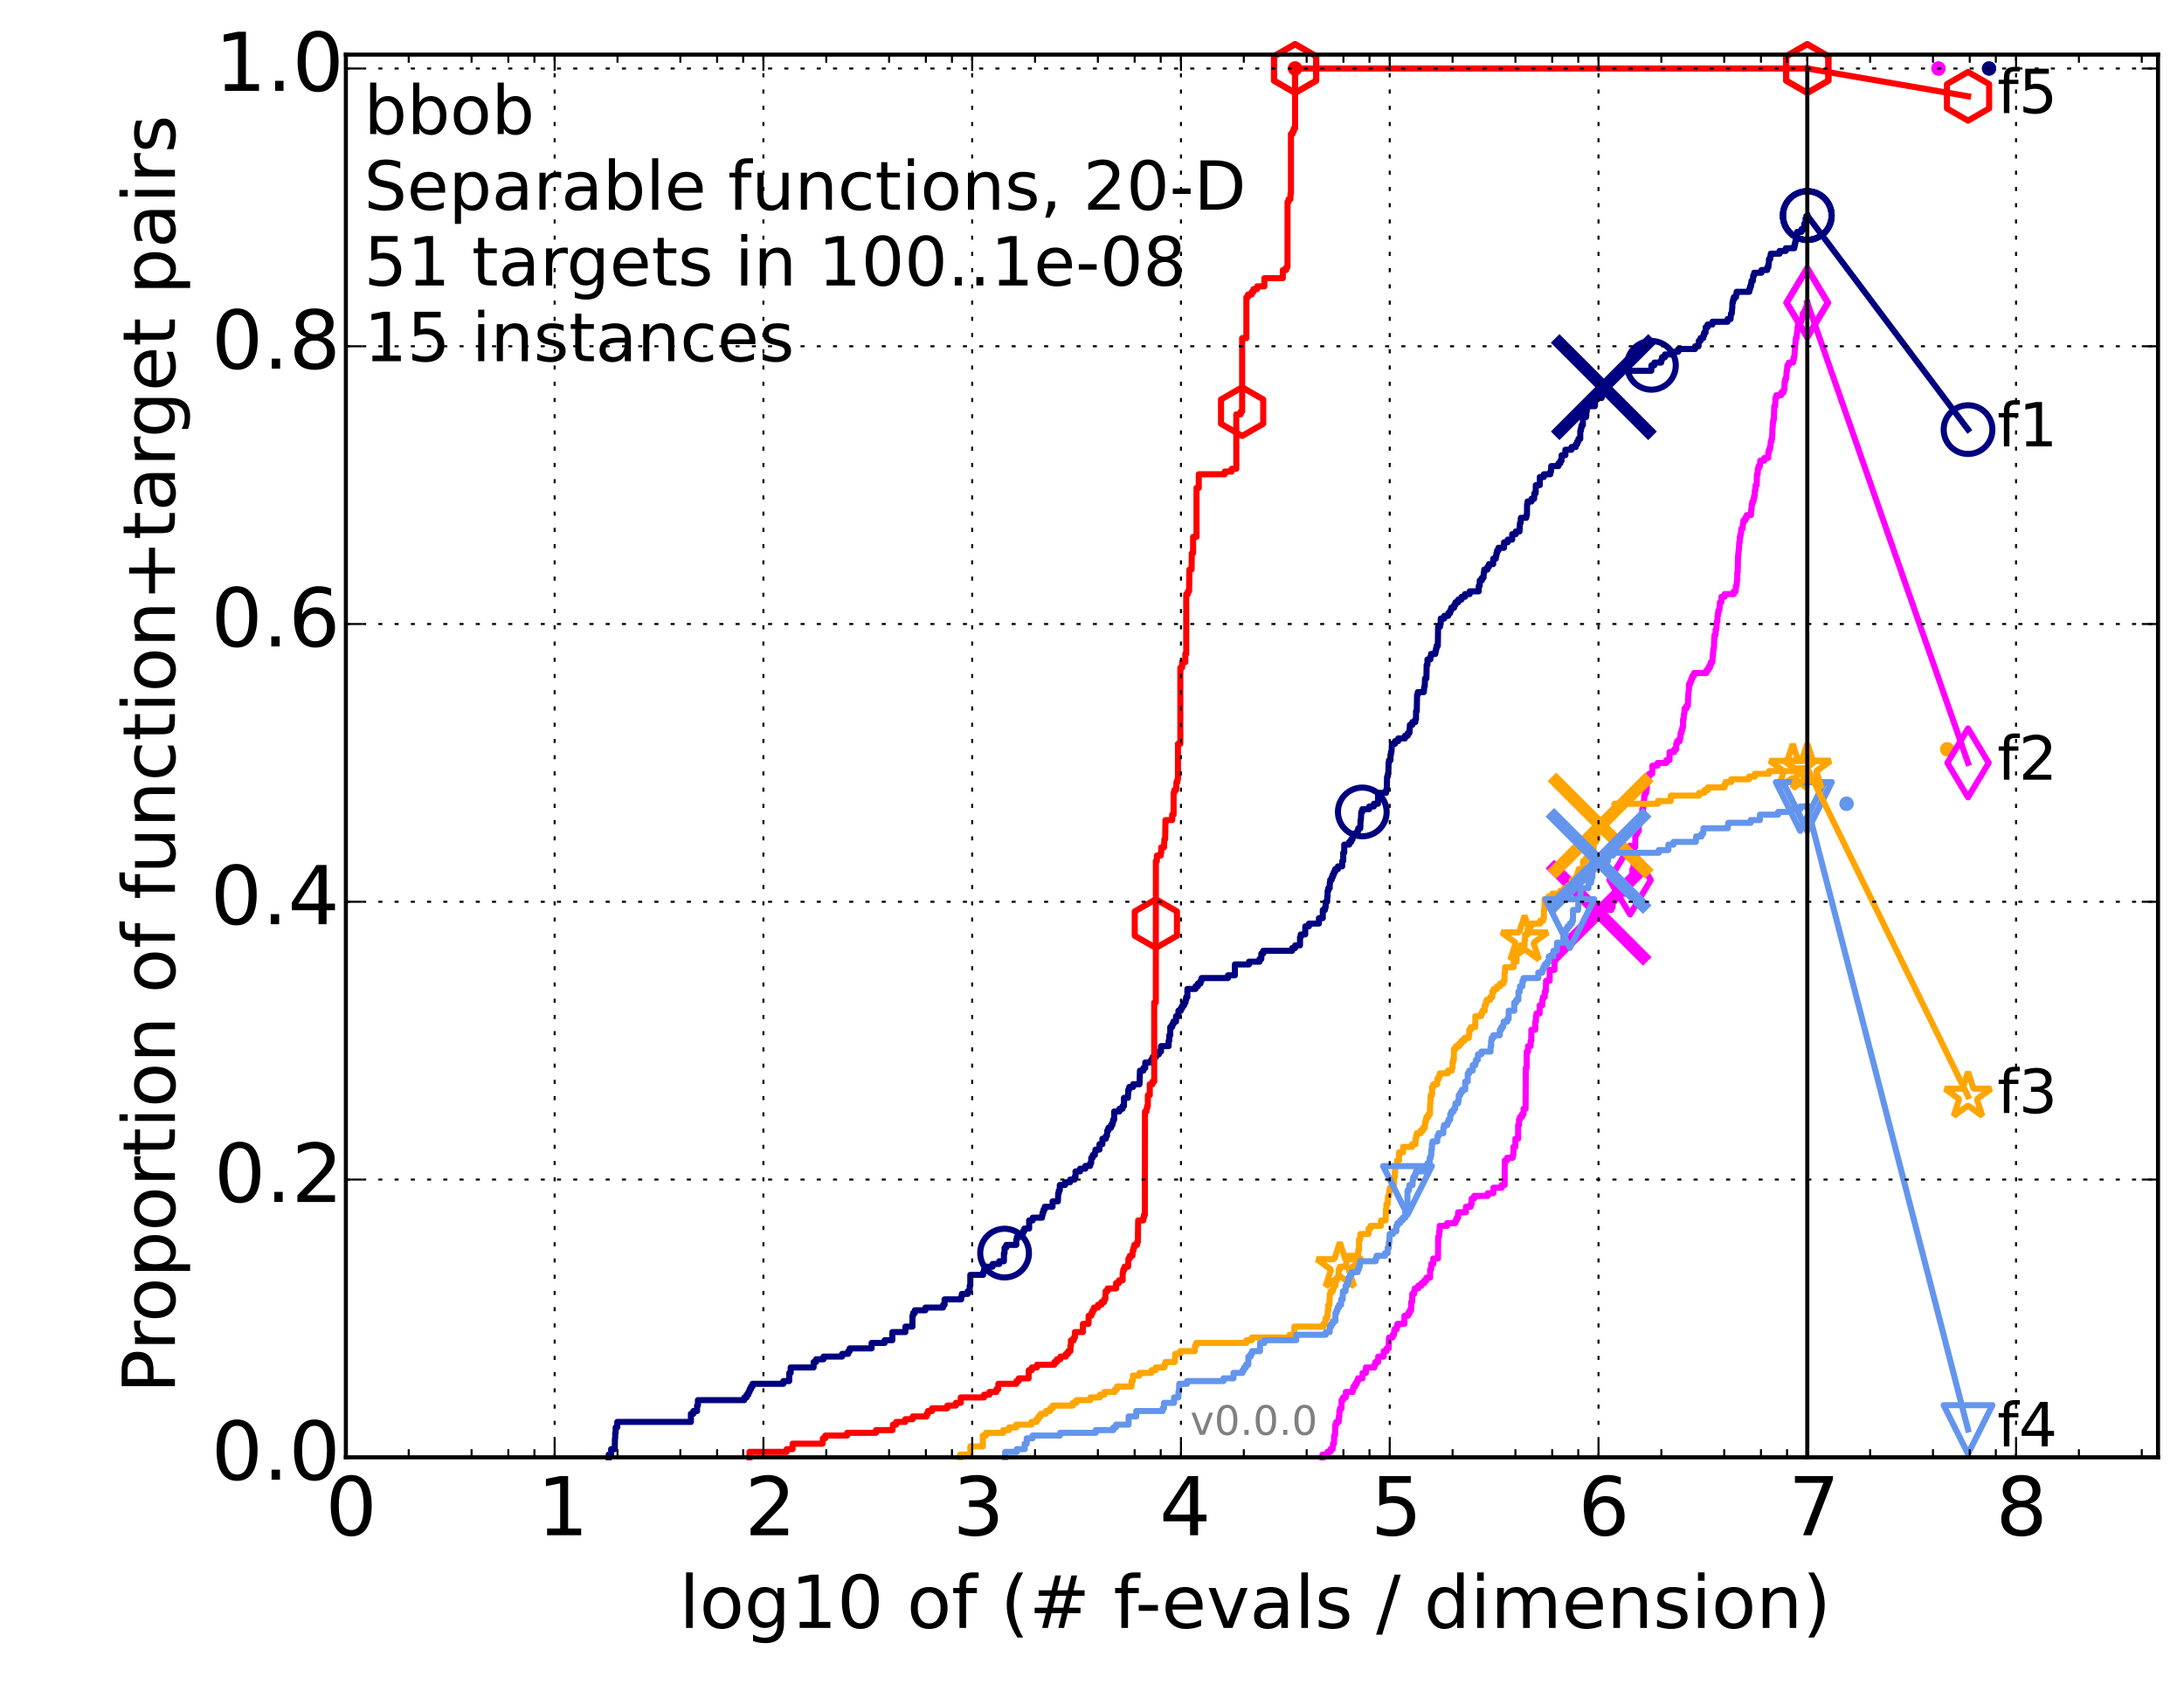 <?xml version="1.0" encoding="utf-8" standalone="no"?>
<!DOCTYPE svg PUBLIC "-//W3C//DTD SVG 1.1//EN"
  "http://www.w3.org/Graphics/SVG/1.1/DTD/svg11.dtd">
<!-- Created with matplotlib (http://matplotlib.org/) -->
<svg height="415pt" version="1.1" viewBox="0 0 538 415" width="538pt" xmlns="http://www.w3.org/2000/svg" xmlns:xlink="http://www.w3.org/1999/xlink">
 <defs>
  <style type="text/css">
*{stroke-linecap:butt;stroke-linejoin:round;}
  </style>
 </defs>
 <g id="figure_1">
  <g id="patch_1">
   <path d="
M0 415.456
L538.8 415.456
L538.8 0
L0 0
z
" style="fill:#ffffff;"/>
  </g>
  <g id="axes_1">
   <g id="patch_2">
    <path d="
M85.2 359.056
L531.6 359.056
L531.6 13.456
L85.2 13.456
z
" style="fill:#ffffff;"/>
   </g>
   <g id="line2d_1">
    <defs>
     <path d="
M0 1.5
C0.398 1.5 0.779 1.342 1.061 1.061
C1.342 0.779 1.5 0.398 1.5 0
C1.5 -0.398 1.342 -0.779 1.061 -1.061
C0.779 -1.342 0.398 -1.5 0 -1.5
C-0.398 -1.5 -0.779 -1.342 -1.061 -1.061
C-1.342 -0.779 -1.5 -0.398 -1.5 0
C-1.5 0.398 -1.342 0.779 -1.061 1.061
C-0.779 1.342 -0.398 1.5 0 1.5
z
" id="ma8fc8663ec" style="stroke:#000080;stroke-width:0.5;"/>
    </defs>
    <g>
     <use style="fill:#000080;stroke:#000080;stroke-width:0.5;" x="489.975" xlink:href="#ma8fc8663ec" y="16.878"/>
     <use style="fill:#000080;stroke:#000080;stroke-width:0.5;" x="489.975" xlink:href="#ma8fc8663ec" y="16.878"/>
    </g>
   </g>
   <g id="line2d_2">
    <path d="
M149.942 359.056
L149.942 358.385
L150.549 358.385
L150.549 357.044
L151.43 357.044
L151.487 354.36
L151.545 354.36
L151.545 353.018
L151.659 353.018
L151.659 351.676
L152.054 351.676
L152.054 350.334
L170.198 350.334
L170.198 348.321
L170.81 348.321
L170.81 347.65
L171.71 347.65
L171.71 346.309
L171.918 346.309
L171.918 344.967
L183.351 344.967
L183.351 344.296
L183.922 344.296
L183.922 343.625
L184.361 343.625
L184.361 342.954
L184.65 342.954
L184.65 342.283
L184.985 342.283
L184.985 341.612
L185.379 341.612
L185.379 340.941
L192.978 340.941
L192.978 340.27
L194.41 340.27
L194.427 338.257
L194.777 338.257
L194.777 336.915
L200.428 336.915
L200.428 335.574
L201.03 335.574
L201.03 334.903
L202.858 334.903
L202.858 334.232
L207.447 334.232
L207.447 333.561
L208.956 333.561
L208.956 332.89
L209.321 332.89
L209.321 332.219
L214.703 332.219
L214.703 330.877
L217.922 330.877
L217.922 330.206
L219.818 330.206
L219.818 328.193
L223.032 328.193
L223.032 326.851
L224.768 326.851
L224.777 324.168
L224.938 324.168
L224.938 323.497
L225.356 323.497
L225.356 322.826
L227.97 322.826
L227.97 322.155
L232.309 322.155
L232.309 321.484
L232.685 321.484
L232.685 320.142
L236.784 320.142
L236.784 319.471
L236.933 319.471
L236.933 318.8
L238.381 318.8
L238.381 318.129
L238.879 318.129
L238.879 316.787
L239.017 316.787
L239.025 314.104
L242.194 314.104
L242.194 313.433
L242.421 313.433
L242.421 312.762
L242.574 312.762
L242.574 312.091
L244.502 312.091
L244.502 311.42
L246.148 311.42
L246.148 310.749
L247.302 310.749
L247.302 308.736
L247.466 308.736
L247.466 307.394
L247.886 307.394
L247.886 306.723
L250.348 306.723
L250.348 305.381
L250.518 305.381
L250.518 304.71
L251.638 304.71
L251.638 304.039
L251.992 304.039
L251.992 303.369
L252.312 303.369
L252.312 302.698
L253.513 302.698
L253.513 300.685
L254.393 300.685
L254.393 300.014
L256.699 300.014
L256.699 299.343
L256.845 299.343
L256.845 298.672
L257.069 298.672
L257.069 298.001
L257.358 298.001
L257.358 297.33
L259.281 297.33
L259.281 295.988
L260.598 295.988
L260.681 293.975
L260.825 293.975
L260.825 293.304
L261.069 293.304
L261.069 291.963
L262.38 291.963
L262.38 291.292
L263.609 291.292
L263.609 290.621
L264.726 290.621
L264.726 289.95
L264.938 289.95
L264.938 288.608
L266.063 288.608
L266.063 287.937
L267.361 287.937
L267.361 287.266
L268.538 287.266
L268.538 286.595
L268.788 286.595
L268.826 285.253
L269.174 285.253
L269.174 284.582
L269.713 284.582
L269.713 283.911
L269.842 283.911
L269.842 283.24
L270.835 283.24
L270.835 281.899
L271.564 281.899
L271.564 280.557
L272.42 280.557
L272.42 279.886
L272.685 279.886
L272.757 278.544
L273.04 278.544
L273.04 277.873
L273.665 277.873
L273.665 277.202
L274.021 277.202
L274.021 276.531
L274.203 276.531
L274.203 275.86
L274.465 275.86
L274.465 273.847
L275.761 273.847
L275.761 273.176
L276.54 273.176
L276.54 272.505
L276.875 272.505
L276.875 270.493
L277.839 270.493
L277.949 268.48
L278.177 268.48
L278.177 267.809
L279.137 267.809
L279.137 267.138
L280.708 267.138
L280.813 263.783
L281.67 263.783
L281.67 263.112
L282.116 263.112
L282.116 261.77
L283.562 261.77
L283.562 261.099
L283.93 261.099
L283.93 260.429
L284.78 260.429
L284.78 259.758
L285.478 259.758
L285.478 259.087
L286 259.087
L286 257.745
L287.874 257.745
L287.874 256.403
L288.042 256.403
L288.042 255.061
L288.278 255.061
L288.278 253.048
L288.744 253.048
L288.744 252.377
L289.042 252.377
L289.042 251.706
L289.7 251.706
L289.7 250.364
L290.287 250.364
L290.287 249.023
L290.885 249.023
L290.885 248.352
L291.257 248.352
L291.257 247.681
L291.719 247.681
L291.719 247.01
L292.034 247.01
L292.034 246.339
L292.202 246.339
L292.202 245.668
L292.494 245.668
L292.494 243.655
L294.507 243.655
L294.507 242.984
L295.095 242.984
L295.095 242.313
L295.729 242.313
L295.729 241.642
L295.989 241.642
L295.989 240.971
L302.505 240.971
L302.505 240.3
L304.196 240.3
L304.196 237.617
L307.677 237.617
L307.677 236.946
L310.265 236.946
L310.265 236.275
L310.713 236.275
L310.713 234.933
L311.186 234.933
L311.186 234.262
L318.297 234.262
L318.297 233.591
L319.045 233.591
L319.045 232.92
L320.238 232.92
L320.238 230.907
L320.419 230.907
L320.419 230.236
L321.513 230.236
L321.549 228.223
L322.45 228.223
L322.45 227.553
L324.901 227.553
L324.901 226.211
L325.853 226.211
L325.853 224.198
L326.393 224.198
L326.393 223.527
L326.553 223.527
L326.566 222.185
L326.925 222.185
L326.959 220.843
L327.037 220.843
L327.037 219.501
L327.201 219.501
L327.201 218.83
L327.545 218.83
L327.575 217.488
L327.664 217.488
L327.664 216.818
L328.031 216.818
L328.031 216.147
L328.294 216.147
L328.294 215.476
L328.59 215.476
L328.59 214.805
L328.901 214.805
L328.901 214.134
L329.581 214.134
L329.581 213.463
L330.621 213.463
L330.65 212.121
L330.885 212.121
L330.885 210.108
L331.137 210.108
L331.137 208.095
L332.362 208.095
L332.362 207.424
L332.869 207.424
L332.869 206.753
L333.206 206.753
L333.206 205.412
L334.34 205.412
L334.34 204.741
L334.587 204.741
L334.587 204.07
L335.091 204.07
L335.153 202.057
L335.231 202.057
L335.328 200.044
L335.585 200.044
L335.585 199.373
L337.286 199.373
L337.286 198.702
L338.441 198.702
L338.441 198.031
L339.444 198.031
L339.476 195.348
L341.436 195.348
L341.436 194.677
L341.605 194.677
L341.69 191.322
L341.888 191.322
L341.888 190.651
L342.009 190.651
L342.052 187.967
L342.15 187.967
L342.15 187.296
L342.522 187.296
L342.522 185.954
L342.642 185.954
L342.642 185.283
L342.779 185.283
L342.88 183.271
L343.642 183.271
L343.642 182.6
L344.426 182.6
L344.426 181.929
L346.1 181.929
L346.1 181.258
L346.805 181.258
L346.805 180.587
L347.204 180.587
L347.31 178.574
L347.917 178.574
L347.917 177.903
L348.644 177.903
L348.644 177.232
L348.817 177.232
L348.817 175.219
L349.002 175.219
L349.077 171.194
L349.251 171.194
L349.251 170.523
L350.742 170.523
L350.838 169.181
L350.962 169.181
L351.03 167.168
L351.373 167.168
L351.434 163.813
L351.631 163.813
L351.631 162.472
L352.349 162.472
L352.349 161.801
L352.51 161.801
L352.51 161.13
L353.577 161.13
L353.577 160.459
L353.73 160.459
L353.73 159.788
L353.89 159.788
L353.89 159.117
L354.187 159.117
L354.259 154.42
L354.728 154.42
L354.728 153.749
L354.899 153.749
L354.899 152.408
L355.767 152.408
L355.767 151.737
L356.759 151.737
L356.759 151.066
L357.231 151.066
L357.231 150.395
L357.507 150.395
L357.507 149.724
L358.21 149.724
L358.21 149.053
L358.539 149.053
L358.539 148.382
L359.235 148.382
L359.235 147.711
L360.027 147.711
L360.027 147.04
L360.887 147.04
L360.887 146.369
L362.04 146.369
L362.04 145.698
L364.267 145.698
L364.267 144.356
L364.514 144.356
L364.514 143.014
L365.041 143.014
L365.041 142.343
L365.458 142.343
L365.513 141.002
L365.626 141.002
L365.626 140.331
L366.413 140.331
L366.413 139.66
L366.783 139.66
L366.783 138.989
L367.824 138.989
L367.824 137.647
L368.472 137.647
L368.472 136.976
L368.619 136.976
L368.619 136.305
L368.782 136.305
L368.782 135.634
L369.119 135.634
L369.119 134.963
L370.492 134.963
L370.502 133.621
L371.409 133.621
L371.409 132.95
L372.504 132.95
L372.504 131.608
L373.396 131.608
L373.396 130.938
L374.319 130.938
L374.406 128.925
L374.556 128.925
L374.648 127.583
L375.984 127.583
L375.984 126.912
L376.14 126.912
L376.176 124.228
L376.293 124.228
L376.293 123.557
L377.27 123.557
L377.27 122.886
L377.91 122.886
L377.967 121.544
L378.289 121.544
L378.324 119.532
L379.321 119.532
L379.321 117.519
L380.322 117.519
L380.322 116.848
L381.91 116.848
L381.91 116.177
L382.065 116.177
L382.129 114.835
L383.899 114.835
L383.899 114.164
L384.368 114.164
L384.368 113.493
L384.684 113.493
L384.684 112.151
L385.607 112.151
L385.607 110.809
L387.126 110.809
L387.126 110.138
L388.155 110.138
L388.155 109.468
L388.515 109.468
L388.515 108.797
L388.82 108.797
L388.82 108.126
L389.275 108.126
L389.275 106.113
L389.439 106.113
L389.439 105.442
L389.583 105.442
L389.583 104.771
L389.923 104.771
L389.923 102.758
L390.713 102.758
L390.819 101.416
L390.859 101.416
L390.946 100.074
L392.876 100.074
L392.957 98.733
L393.015 98.733
L393.015 98.062
L394.548 98.062
L394.548 97.391
L394.856 97.391
L394.856 96.049
L395.087 96.049
L395.09 94.707
L396.152 94.707
L396.152 94.036
L396.693 94.036
L396.693 93.365
L397.466 93.365
L397.466 92.694
L398.247 92.694
L398.247 92.023
L398.911 92.023
L398.911 91.352
L406.78 91.352
L406.805 90.01
L407.525 90.01
L407.525 89.339
L409.209 89.339
L409.209 88.668
L409.43 88.668
L409.43 87.998
L410.144 87.998
L410.144 87.327
L412.288 87.327
L412.288 86.656
L413.423 86.656
L413.423 85.985
L417.575 85.985
L417.575 85.314
L418.428 85.314
L418.473 83.972
L418.913 83.972
L418.913 83.301
L419.586 83.301
L419.586 82.63
L419.789 82.63
L419.789 81.959
L420.141 81.959
L420.167 80.617
L420.636 80.617
L420.636 79.946
L421.843 79.946
L421.843 79.275
L425.557 79.275
L425.557 78.604
L426.303 78.604
L426.413 77.263
L426.606 77.263
L426.7 75.921
L426.73 75.921
L426.754 74.579
L426.887 74.579
L426.887 73.908
L427.092 73.908
L427.092 73.237
L427.637 73.237
L427.637 72.566
L427.791 72.566
L427.791 71.895
L430.911 71.895
L430.911 71.224
L431.108 71.224
L431.108 70.553
L431.338 70.553
L431.338 69.882
L431.457 69.882
L431.457 69.211
L431.799 69.211
L431.88 67.869
L432.121 67.869
L432.121 67.198
L433.914 67.198
L433.914 66.528
L435.323 66.528
L435.323 65.857
L435.612 65.857
L435.612 65.186
L435.729 65.186
L435.758 63.844
L436.065 63.844
L436.065 63.173
L436.204 63.173
L436.204 62.502
L438.368 62.502
L438.368 61.831
L439.903 61.831
L439.903 61.16
L441.99 61.16
L441.99 60.489
L442.167 60.489
L442.167 59.818
L442.303 59.818
L442.303 59.147
L442.421 59.147
L442.423 57.805
L442.697 57.805
L442.697 57.134
L443.762 57.134
L443.762 56.463
L444.415 56.463
L444.457 55.122
L444.775 55.122
L444.779 53.78
L445.196 53.78
L445.196 53.109
L445.2 53.109" style="fill:none;stroke:#000080;stroke-linecap:square;stroke-width:1.5;"/>
   </g>
   <g id="line2d_3">
    <defs>
     <path d="
M0 6
C1.591 6 3.117 5.368 4.243 4.243
C5.368 3.117 6 1.591 6 0
C6 -1.591 5.368 -3.117 4.243 -4.243
C3.117 -5.368 1.591 -6 0 -6
C-1.591 -6 -3.117 -5.368 -4.243 -4.243
C-5.368 -3.117 -6 -1.591 -6 0
C-6 1.591 -5.368 3.117 -4.243 4.243
C-3.117 5.368 -1.591 6 0 6
z
" id="mae466deef1" style="stroke:#000080;stroke-width:1.5;"/>
    </defs>
    <g>
     <use style="fill:none;stroke:#000080;stroke-width:1.5;" x="247.466" xlink:href="#mae466deef1" y="308.736"/>
     <use style="fill:none;stroke:#000080;stroke-width:1.5;" x="335.585" xlink:href="#mae466deef1" y="200.044"/>
     <use style="fill:none;stroke:#000080;stroke-width:1.5;" x="406.805" xlink:href="#mae466deef1" y="90.01"/>
     <use style="fill:none;stroke:#000080;stroke-width:1.5;" x="445.196" xlink:href="#mae466deef1" y="53.109"/>
     <use style="fill:none;stroke:#000080;stroke-width:1.5;" x="445.2" xlink:href="#mae466deef1" y="53.109"/>
    </g>
   </g>
   <g id="line2d_4"/>
   <g id="line2d_5">
    <path clip-path="url(#p54ce849065)" d="
M395.087 95.378" style="fill:none;stroke:#000080;stroke-linecap:square;"/>
    <defs>
     <path d="
M-12 12
L12 -12
M-12 -12
L12 12" id="me286a5a777" style="stroke:#000080;stroke-width:3;"/>
    </defs>
    <g clip-path="url(#p54ce849065)">
     <use style="fill:#000080;stroke:#000080;stroke-width:3;" x="395.087" xlink:href="#me286a5a777" y="95.378"/>
    </g>
   </g>
   <g id="line2d_6">
    <defs>
     <path d="
M0 1.5
C0.398 1.5 0.779 1.342 1.061 1.061
C1.342 0.779 1.5 0.398 1.5 0
C1.5 -0.398 1.342 -0.779 1.061 -1.061
C0.779 -1.342 0.398 -1.5 0 -1.5
C-0.398 -1.5 -0.779 -1.342 -1.061 -1.061
C-1.342 -0.779 -1.5 -0.398 -1.5 0
C-1.5 0.398 -1.342 0.779 -1.061 1.061
C-0.779 1.342 -0.398 1.5 0 1.5
z
" id="m62d5190e8e" style="stroke:#ff00ff;stroke-width:0.5;"/>
    </defs>
    <g>
     <use style="fill:#ff00ff;stroke:#ff00ff;stroke-width:0.5;" x="477.51" xlink:href="#m62d5190e8e" y="16.878"/>
     <use style="fill:#ff00ff;stroke:#ff00ff;stroke-width:0.5;" x="477.51" xlink:href="#m62d5190e8e" y="16.878"/>
    </g>
   </g>
   <g id="line2d_7">
    <path d="
M325.775 359.056
L325.775 358.385
L326.991 358.385
L326.991 357.714
L327.732 357.714
L327.732 357.044
L328.281 357.044
L328.375 355.702
L328.595 355.702
L328.656 353.689
L328.86 353.689
L328.92 351.005
L329.172 351.005
L329.172 350.334
L329.788 350.334
L329.788 348.992
L329.926 348.992
L329.926 347.65
L330.094 347.65
L330.094 346.979
L330.475 346.979
L330.475 344.967
L330.835 344.967
L330.835 344.296
L331.515 344.296
L331.515 342.954
L333.214 342.954
L333.214 342.283
L333.41 342.283
L333.41 341.612
L333.84 341.612
L333.84 340.941
L334.23 340.941
L334.23 340.27
L334.529 340.27
L334.529 339.599
L335.648 339.599
L335.648 338.257
L336.469 338.257
L336.469 336.915
L338.556 336.915
L338.556 336.244
L338.796 336.244
L338.796 335.574
L339.502 335.574
L339.502 334.232
L340.859 334.232
L340.859 332.89
L341.571 332.89
L341.571 332.219
L342.074 332.219
L342.157 329.535
L343.053 329.535
L343.053 328.864
L343.41 328.864
L343.482 327.522
L344.051 327.522
L344.051 326.851
L344.243 326.851
L344.243 326.18
L345.955 326.18
L345.955 324.168
L346.868 324.168
L346.868 323.497
L347.281 323.497
L347.281 322.826
L347.608 322.826
L347.619 320.813
L347.841 320.813
L347.89 318.8
L348.345 318.8
L348.345 318.129
L348.498 318.129
L348.498 317.458
L349.347 317.458
L349.347 316.787
L350.151 316.787
L350.151 316.116
L350.893 316.116
L350.893 315.445
L351.409 315.445
L351.409 314.774
L352.292 314.774
L352.292 312.762
L352.539 312.762
L352.545 311.42
L353.049 311.42
L353.049 310.078
L354.224 310.078
L354.273 304.71
L354.475 304.71
L354.544 303.369
L354.648 303.369
L354.648 302.027
L356.481 302.027
L356.481 301.356
L358.504 301.356
L358.504 300.685
L358.848 300.685
L358.848 300.014
L359.188 300.014
L359.188 298.672
L361.107 298.672
L361.107 297.33
L362.284 297.33
L362.284 296.659
L362.524 296.659
L362.524 295.317
L363.148 295.317
L363.148 294.646
L366.491 294.646
L366.491 293.975
L367.871 293.975
L367.871 292.634
L369.891 292.634
L369.891 291.963
L370.646 291.963
L370.672 285.924
L371.246 285.924
L371.246 285.253
L372.644 285.253
L372.644 284.582
L372.797 284.582
L372.816 282.569
L373.287 282.569
L373.287 280.557
L373.974 280.557
L373.974 277.202
L374.188 277.202
L374.191 275.86
L374.431 275.86
L374.431 275.189
L374.918 275.189
L374.918 274.518
L375.304 274.518
L375.304 273.176
L375.805 273.176
L375.863 263.112
L376.073 263.112
L376.087 259.087
L376.41 259.087
L376.41 257.745
L377.058 257.745
L377.06 256.403
L377.215 256.403
L377.222 253.719
L378.171 253.719
L378.18 251.706
L378.351 251.706
L378.352 250.364
L378.488 250.364
L378.488 249.694
L379.276 249.694
L379.282 247.681
L379.926 247.681
L379.926 246.339
L380.06 246.339
L380.06 245.668
L380.519 245.668
L380.519 244.326
L380.778 244.326
L380.86 241.642
L381.741 241.642
L381.757 238.958
L382.93 238.958
L382.93 236.946
L383.046 236.946
L383.048 234.933
L383.7 234.933
L383.7 233.591
L384.848 233.591
L384.848 232.249
L385.34 232.249
L385.34 231.578
L387.777 231.578
L387.777 230.236
L389.252 230.236
L389.252 229.565
L389.889 229.565
L389.996 227.553
L390.805 227.553
L390.805 226.882
L391.151 226.882
L391.151 226.211
L391.832 226.211
L391.832 225.54
L393.737 225.54
L393.786 224.198
L396.904 224.198
L396.904 223.527
L397.238 223.527
L397.238 222.185
L397.586 222.185
L397.639 220.843
L397.709 220.843
L397.709 220.172
L400.562 220.172
L400.562 219.501
L401.142 219.501
L401.153 218.159
L401.547 218.159
L401.547 216.818
L402.045 216.818
L402.115 214.134
L402.41 214.134
L402.478 208.766
L402.787 208.766
L402.841 206.083
L402.954 206.083
L402.954 205.412
L403.318 205.412
L403.318 204.741
L403.689 204.741
L403.692 202.728
L403.943 202.728
L403.943 202.057
L404.395 202.057
L404.47 200.715
L404.534 200.715
L404.559 199.373
L404.787 199.373
L404.882 197.36
L405.025 197.36
L405.025 196.018
L405.216 196.018
L405.216 195.348
L405.495 195.348
L405.495 194.677
L405.632 194.677
L405.7 192.664
L406.024 192.664
L406.047 191.322
L406.24 191.322
L406.24 190.651
L406.996 190.651
L407.042 188.638
L408.333 188.638
L408.333 187.967
L410.485 187.967
L410.485 187.296
L411.246 187.296
L411.273 185.283
L412.434 185.283
L412.434 184.613
L412.909 184.613
L412.91 183.271
L413.131 183.271
L413.131 182.6
L413.776 182.6
L413.776 181.929
L413.936 181.929
L413.996 180.587
L414.219 180.587
L414.219 179.916
L414.41 179.916
L414.41 179.245
L414.581 179.245
L414.596 177.232
L414.753 177.232
L414.818 175.89
L414.913 175.89
L414.975 174.548
L415.435 174.548
L415.435 173.878
L415.79 173.878
L415.877 171.194
L415.909 171.194
L416.017 169.852
L416.055 169.852
L416.055 168.51
L416.381 168.51
L416.381 167.839
L416.628 167.839
L416.628 167.168
L416.877 167.168
L416.877 166.497
L417.308 166.497
L417.308 165.826
L420.338 165.826
L420.338 165.155
L420.812 165.155
L420.812 164.484
L421.216 164.484
L421.216 163.813
L421.457 163.813
L421.457 163.143
L421.809 163.143
L421.9 161.801
L421.922 161.801
L421.998 160.459
L422.063 160.459
L422.063 159.788
L422.2 159.788
L422.285 157.104
L422.345 157.104
L422.345 156.433
L422.607 156.433
L422.615 155.091
L422.79 155.091
L422.892 153.749
L422.915 153.749
L422.915 153.078
L423.064 153.078
L423.092 151.737
L423.181 151.737
L423.181 151.066
L423.301 151.066
L423.301 150.395
L423.534 150.395
L423.634 149.053
L423.671 149.053
L423.671 148.382
L424.02 148.382
L424.05 147.04
L424.836 147.04
L424.836 146.369
L427.111 146.369
L427.111 145.698
L427.56 145.698
L427.62 144.356
L427.778 144.356
L427.866 143.014
L427.939 143.014
L427.961 141.002
L428.051 141.002
L428.143 136.976
L428.191 136.976
L428.277 135.634
L428.342 135.634
L428.447 133.621
L428.565 133.621
L428.584 132.279
L428.726 132.279
L428.726 131.608
L428.864 131.608
L428.945 130.267
L429.265 130.267
L429.342 128.925
L429.453 128.925
L429.453 128.254
L429.911 128.254
L429.911 127.583
L430.277 127.583
L430.277 126.912
L431.33 126.912
L431.365 125.57
L431.477 125.57
L431.508 124.228
L431.663 124.228
L431.663 123.557
L431.945 123.557
L431.945 122.886
L432.087 122.886
L432.087 122.215
L432.256 122.215
L432.274 120.873
L432.398 120.873
L432.474 119.532
L432.741 119.532
L432.794 116.848
L432.984 116.848
L433.009 115.506
L433.215 115.506
L433.215 114.835
L433.538 114.835
L433.606 113.493
L434.614 113.493
L434.614 112.822
L435.573 112.822
L435.576 111.48
L435.737 111.48
L435.737 110.809
L435.986 110.809
L435.986 110.138
L436.141 110.138
L436.202 108.797
L436.383 108.797
L436.383 108.126
L436.524 108.126
L436.626 105.442
L436.675 105.442
L436.711 104.1
L436.81 104.1
L436.81 103.429
L436.967 103.429
L437.059 100.074
L437.288 100.074
L437.352 98.062
L437.571 98.062
L437.571 97.391
L438.754 97.391
L438.754 96.72
L439.332 96.72
L439.332 96.049
L439.567 96.049
L439.61 94.036
L439.76 94.036
L439.76 93.365
L440.008 93.365
L440.117 91.352
L440.209 91.352
L440.285 90.01
L440.646 90.01
L440.646 89.339
L441.701 89.339
L441.701 88.668
L441.862 88.668
L441.862 87.998
L442.025 87.998
L442.123 85.985
L442.157 85.985
L442.261 84.643
L442.287 84.643
L442.371 83.301
L442.565 83.301
L442.651 81.959
L442.712 81.959
L442.798 80.617
L442.899 80.617
L442.899 79.946
L443.099 79.946
L443.099 79.275
L443.717 79.275
L443.717 78.604
L443.954 78.604
L444.055 77.263
L444.46 77.263
L444.46 76.592
L444.773 76.592
L444.773 75.921
L445.044 75.921
L445.044 75.25
L445.157 75.25
L445.157 74.579
L445.2 74.579" style="fill:none;stroke:#ff00ff;stroke-linecap:square;stroke-width:1.5;"/>
   </g>
   <g id="line2d_8">
    <defs>
     <path d="
M-3.9968e-16 8.485
L5.091 0
L4.88498e-16 -8.485
L-5.091 -1.77636e-15
z
" id="mf6640c921f" style="stroke:#ff00ff;stroke-linejoin:miter;stroke-width:1.5;"/>
    </defs>
    <g>
     <use style="fill:none;stroke:#ff00ff;stroke-linejoin:miter;stroke-width:1.5;" x="401.547" xlink:href="#mf6640c921f" y="216.818"/>
     <use style="fill:none;stroke:#ff00ff;stroke-linejoin:miter;stroke-width:1.5;" x="445.157" xlink:href="#mf6640c921f" y="74.579"/>
     <use style="fill:none;stroke:#ff00ff;stroke-linejoin:miter;stroke-width:1.5;" x="445.2" xlink:href="#mf6640c921f" y="74.579"/>
    </g>
   </g>
   <g id="line2d_9"/>
   <g id="line2d_10">
    <path clip-path="url(#p54ce849065)" d="
M393.778 224.869" style="fill:none;stroke:#ff00ff;stroke-linecap:square;"/>
    <defs>
     <path d="
M-12 12
L12 -12
M-12 -12
L12 12" id="m86aa83dd4c" style="stroke:#ff00ff;stroke-width:3;"/>
    </defs>
    <g clip-path="url(#p54ce849065)">
     <use style="fill:#ff00ff;stroke:#ff00ff;stroke-width:3;" x="393.778" xlink:href="#m86aa83dd4c" y="224.869"/>
    </g>
   </g>
   <g id="line2d_11">
    <defs>
     <path d="
M0 1.5
C0.398 1.5 0.779 1.342 1.061 1.061
C1.342 0.779 1.5 0.398 1.5 0
C1.5 -0.398 1.342 -0.779 1.061 -1.061
C0.779 -1.342 0.398 -1.5 0 -1.5
C-0.398 -1.5 -0.779 -1.342 -1.061 -1.061
C-1.342 -0.779 -1.5 -0.398 -1.5 0
C-1.5 0.398 -1.342 0.779 -1.061 1.061
C-0.779 1.342 -0.398 1.5 0 1.5
z
" id="m3747452efa" style="stroke:#ffa500;stroke-width:0.5;"/>
    </defs>
    <g>
     <use style="fill:#ffa500;stroke:#ffa500;stroke-width:0.5;" x="479.672" xlink:href="#m3747452efa" y="184.613"/>
     <use style="fill:#ffa500;stroke:#ffa500;stroke-width:0.5;" x="479.672" xlink:href="#m3747452efa" y="184.613"/>
    </g>
   </g>
   <g id="line2d_12">
    <path d="
M236.517 359.056
L236.517 358.385
L239.027 358.385
L239.027 356.373
L242.112 356.373
L242.112 353.689
L242.9 353.689
L242.9 353.018
L247.141 353.018
L247.141 352.347
L248.581 352.347
L248.581 351.676
L250.33 351.676
L250.33 351.005
L254.076 351.005
L254.076 350.334
L255.295 350.334
L255.295 349.663
L255.823 349.663
L255.823 348.992
L256.374 348.992
L256.374 348.321
L257.623 348.321
L257.623 347.65
L258.687 347.65
L258.687 346.979
L259.323 346.979
L259.323 346.309
L264.267 346.309
L264.267 345.638
L265.148 345.638
L265.148 344.967
L268.614 344.967
L268.614 344.296
L270.95 344.296
L270.95 343.625
L272.059 343.625
L272.059 342.954
L274.639 342.954
L274.639 342.283
L275.15 342.283
L275.15 341.612
L278.736 341.612
L278.736 340.27
L279.074 340.27
L279.074 338.928
L280.66 338.928
L280.66 338.257
L283.641 338.257
L283.641 337.586
L284.693 337.586
L284.693 336.915
L286.812 336.915
L286.812 336.244
L287.077 336.244
L287.077 335.574
L289.392 335.574
L289.497 333.561
L290.733 333.561
L290.733 332.89
L294.326 332.89
L294.372 331.548
L294.681 331.548
L294.681 330.877
L307.031 330.877
L307.031 330.206
L308.334 330.206
L308.334 329.535
L317.672 329.535
L317.672 328.864
L318.793 328.864
L318.846 326.851
L325.981 326.851
L325.981 326.18
L326.504 326.18
L326.504 324.839
L326.9 324.839
L326.9 324.168
L327.056 324.168
L327.056 322.826
L327.209 322.826
L327.209 321.484
L327.475 321.484
L327.582 318.8
L327.773 318.8
L327.773 318.129
L328.337 318.129
L328.337 317.458
L328.493 317.458
L328.493 316.787
L328.959 316.787
L329.028 315.445
L329.338 315.445
L329.338 314.774
L329.713 314.774
L329.754 312.762
L330.056 312.762
L330.056 312.091
L331.616 312.091
L331.66 310.078
L332.215 310.078
L332.215 309.407
L334.564 309.407
L334.564 308.065
L334.757 308.065
L334.776 305.381
L335.093 305.381
L335.093 304.039
L337.096 304.039
L337.146 302.698
L337.623 302.698
L337.623 302.027
L340.169 302.027
L340.169 300.685
L341.337 300.685
L341.405 298.001
L341.523 298.001
L341.523 296.659
L341.861 296.659
L341.919 294.646
L342.201 294.646
L342.233 293.304
L342.387 293.304
L342.387 292.634
L343.346 292.634
L343.429 289.95
L343.594 289.95
L343.604 288.608
L343.709 288.608
L343.709 287.266
L344.145 287.266
L344.145 285.924
L344.641 285.924
L344.641 283.911
L345.618 283.911
L345.618 282.569
L347.847 282.569
L347.847 281.899
L348.7 281.899
L348.7 280.557
L348.823 280.557
L348.823 279.886
L348.991 279.886
L348.991 279.215
L349.99 279.215
L349.99 278.544
L350.531 278.544
L350.531 277.873
L351.019 277.873
L351.019 276.531
L351.212 276.531
L351.212 275.86
L351.388 275.86
L351.388 275.189
L351.86 275.189
L351.86 274.518
L352.248 274.518
L352.303 271.834
L352.362 271.834
L352.429 269.822
L352.766 269.822
L352.766 267.809
L353.082 267.809
L353.082 267.138
L354.03 267.138
L354.064 265.796
L354.437 265.796
L354.437 265.125
L354.683 265.125
L354.683 264.454
L356.657 264.454
L356.657 263.783
L357.64 263.783
L357.64 263.112
L357.812 263.112
L357.812 261.77
L357.934 261.77
L357.934 261.099
L358.133 261.099
L358.157 258.416
L358.652 258.416
L358.652 257.745
L359.455 257.745
L359.455 257.074
L360.033 257.074
L360.033 256.403
L360.744 256.403
L360.744 255.732
L361.81 255.732
L361.81 255.061
L361.931 255.061
L361.931 253.719
L362.331 253.719
L362.331 253.048
L363.424 253.048
L363.424 250.364
L364.858 250.364
L364.858 249.694
L365.178 249.694
L365.178 249.023
L365.727 249.023
L365.727 247.681
L366.022 247.681
L366.022 247.01
L366.2 247.01
L366.2 246.339
L367.086 246.339
L367.086 245.668
L367.607 245.668
L367.607 244.326
L367.981 244.326
L367.981 243.655
L368.789 243.655
L368.789 242.984
L369.55 242.984
L369.55 242.313
L370.395 242.313
L370.395 241.642
L370.606 241.642
L370.641 239.629
L370.76 239.629
L370.76 238.288
L372.871 238.288
L372.871 236.946
L373.564 236.946
L373.564 234.262
L374.577 234.262
L374.577 232.92
L375.566 232.92
L375.566 231.578
L375.686 231.578
L375.686 230.236
L376.26 230.236
L376.326 228.894
L376.9 228.894
L376.9 228.223
L377.194 228.223
L377.194 227.553
L379.372 227.553
L379.372 226.882
L380.115 226.882
L380.115 226.211
L380.317 226.211
L380.317 224.198
L380.435 224.198
L380.506 221.514
L381.445 221.514
L381.445 220.843
L382.376 220.843
L382.376 220.172
L384.323 220.172
L384.323 219.501
L385.273 219.501
L385.273 218.83
L386.3 218.83
L386.3 218.159
L387.174 218.159
L387.174 216.818
L388.093 216.818
L388.093 216.147
L388.487 216.147
L388.487 215.476
L388.678 215.476
L388.678 214.805
L388.897 214.805
L388.897 214.134
L389.955 214.134
L389.972 212.121
L390.634 212.121
L390.634 211.45
L391.744 211.45
L391.744 210.779
L392.034 210.779
L392.034 210.108
L392.544 210.108
L392.593 207.424
L393.178 207.424
L393.178 206.753
L393.537 206.753
L393.594 204.741
L393.757 204.741
L393.757 204.07
L394.284 204.07
L394.329 202.057
L396.454 202.057
L396.454 200.715
L396.702 200.715
L396.702 200.044
L397.693 200.044
L397.693 198.031
L408.405 198.031
L408.405 197.36
L411.556 197.36
L411.583 196.018
L418.543 196.018
L418.543 195.348
L419.857 195.348
L419.857 194.677
L420.668 194.677
L420.668 194.006
L424.772 194.006
L424.772 193.335
L425.079 193.335
L425.079 192.664
L426.453 192.664
L426.453 191.993
L430.849 191.993
L430.849 191.322
L432.294 191.322
L432.294 190.651
L435.748 190.651
L435.748 189.98
L441.613 189.98
L441.613 189.309
L445.2 189.309
L445.2 189.309" style="fill:none;stroke:#ffa500;stroke-linecap:square;stroke-width:1.5;"/>
   </g>
   <g id="line2d_13">
    <defs>
     <path d="
M3.67394e-16 -6
L-1.347 -1.854
L-5.706 -1.854
L-2.18 0.708
L-3.527 4.854
L-4.20996e-16 2.292
L3.527 4.854
L2.18 0.708
L5.706 -1.854
L1.347 -1.854
z
" id="m73d367cfb6" style="stroke:#ffa500;stroke-linejoin:bevel;stroke-width:1.5;"/>
    </defs>
    <g>
     <use style="fill:none;stroke:#ffa500;stroke-linejoin:bevel;stroke-width:1.5;" x="330.056" xlink:href="#m73d367cfb6" y="312.091"/>
     <use style="fill:none;stroke:#ffa500;stroke-linejoin:bevel;stroke-width:1.5;" x="375.566" xlink:href="#m73d367cfb6" y="231.578"/>
     <use style="fill:none;stroke:#ffa500;stroke-linejoin:bevel;stroke-width:1.5;" x="441.613" xlink:href="#m73d367cfb6" y="189.309"/>
     <use style="fill:none;stroke:#ffa500;stroke-linejoin:bevel;stroke-width:1.5;" x="445.2" xlink:href="#m73d367cfb6" y="189.309"/>
    </g>
   </g>
   <g id="line2d_14"/>
   <g id="line2d_15">
    <path clip-path="url(#p54ce849065)" d="
M394.284 203.399" style="fill:none;stroke:#ffa500;stroke-linecap:square;"/>
    <defs>
     <path d="
M-12 12
L12 -12
M-12 -12
L12 12" id="m5a4593f4cb" style="stroke:#ffa500;stroke-width:3;"/>
    </defs>
    <g clip-path="url(#p54ce849065)">
     <use style="fill:#ffa500;stroke:#ffa500;stroke-width:3;" x="394.284" xlink:href="#m5a4593f4cb" y="203.399"/>
    </g>
   </g>
   <g id="line2d_16">
    <defs>
     <path d="
M0 1.5
C0.398 1.5 0.779 1.342 1.061 1.061
C1.342 0.779 1.5 0.398 1.5 0
C1.5 -0.398 1.342 -0.779 1.061 -1.061
C0.779 -1.342 0.398 -1.5 0 -1.5
C-0.398 -1.5 -0.779 -1.342 -1.061 -1.061
C-1.342 -0.779 -1.5 -0.398 -1.5 0
C-1.5 0.398 -1.342 0.779 -1.061 1.061
C-0.779 1.342 -0.398 1.5 0 1.5
z
" id="m03dd694df9" style="stroke:#6495ed;stroke-width:0.5;"/>
    </defs>
    <g>
     <use style="fill:#6495ed;stroke:#6495ed;stroke-width:0.5;" x="454.875" xlink:href="#m03dd694df9" y="198.031"/>
     <use style="fill:#6495ed;stroke:#6495ed;stroke-width:0.5;" x="454.875" xlink:href="#m03dd694df9" y="198.031"/>
    </g>
   </g>
   <g id="line2d_17">
    <path d="
M247.609 359.056
L247.609 357.714
L250.484 357.714
L250.484 357.044
L252.415 357.044
L252.415 355.702
L252.92 355.702
L252.92 354.36
L254.362 354.36
L254.362 353.689
L261.148 353.689
L261.148 353.018
L269.917 353.018
L269.917 352.347
L274.274 352.347
L274.274 351.676
L274.923 351.676
L274.923 351.005
L278.012 351.005
L278.012 348.992
L279.894 348.992
L279.894 347.65
L286.395 347.65
L286.395 346.979
L286.729 346.979
L286.729 345.638
L289.214 345.638
L289.214 344.296
L290.295 344.296
L290.295 342.954
L290.423 342.954
L290.5 340.941
L292.415 340.941
L292.415 340.27
L301.392 340.27
L301.392 339.599
L303.844 339.599
L303.844 338.257
L306.095 338.257
L306.095 337.586
L306.462 337.586
L306.462 336.915
L306.918 336.915
L306.918 336.244
L307.512 336.244
L307.512 334.232
L308.094 334.232
L308.094 333.561
L308.435 333.561
L308.435 332.89
L310.389 332.89
L310.389 330.877
L311.479 330.877
L311.479 330.206
L319.316 330.206
L319.316 328.864
L326.583 328.864
L326.583 328.193
L327.553 328.193
L327.553 326.851
L327.942 326.851
L327.942 326.18
L328.344 326.18
L328.344 325.509
L328.941 325.509
L328.965 323.497
L329.236 323.497
L329.236 322.826
L329.484 322.826
L329.484 322.155
L329.844 322.155
L329.844 321.484
L330.368 321.484
L330.368 320.142
L330.74 320.142
L330.798 318.129
L331.462 318.129
L331.475 316.787
L331.835 316.787
L331.835 316.116
L332.181 316.116
L332.181 314.774
L332.564 314.774
L332.564 314.104
L332.93 314.104
L332.93 313.433
L334.45 313.433
L334.45 312.762
L334.72 312.762
L334.72 312.091
L334.946 312.091
L334.946 311.42
L335.068 311.42
L335.068 310.749
L338.882 310.749
L338.882 310.078
L339.115 310.078
L339.115 309.407
L341.181 309.407
L341.181 308.736
L341.858 308.736
L341.858 307.394
L342.124 307.394
L342.124 306.052
L342.245 306.052
L342.309 304.039
L343.118 304.039
L343.118 303.369
L343.965 303.369
L343.965 302.027
L344.247 302.027
L344.247 301.356
L344.897 301.356
L344.897 300.685
L345.52 300.685
L345.52 300.014
L346.167 300.014
L346.167 298.672
L346.534 298.672
L346.59 297.33
L346.702 297.33
L346.716 293.304
L347.097 293.304
L347.188 291.963
L347.969 291.963
L348.005 290.621
L348.157 290.621
L348.157 289.95
L348.579 289.95
L348.579 289.279
L348.781 289.279
L348.781 288.608
L351.328 288.608
L351.328 287.937
L351.472 287.937
L351.472 287.266
L351.636 287.266
L351.636 286.595
L352.191 286.595
L352.191 285.253
L352.463 285.253
L352.463 284.582
L352.585 284.582
L352.585 283.24
L352.731 283.24
L352.731 281.899
L352.877 281.899
L352.877 281.228
L354.054 281.228
L354.096 279.886
L354.394 279.886
L354.394 279.215
L355.557 279.215
L355.557 277.873
L355.713 277.873
L355.713 277.202
L356.541 277.202
L356.541 276.531
L356.816 276.531
L356.816 275.86
L357.229 275.86
L357.251 274.518
L357.537 274.518
L357.537 273.847
L358.092 273.847
L358.092 273.176
L358.464 273.176
L358.522 271.834
L359.196 271.834
L359.196 271.164
L359.338 271.164
L359.338 269.822
L359.722 269.822
L359.722 269.151
L360.136 269.151
L360.136 268.48
L360.94 268.48
L360.946 266.467
L361.556 266.467
L361.556 264.454
L361.931 264.454
L361.931 263.783
L362.778 263.783
L362.778 262.441
L363.425 262.441
L363.425 261.77
L363.596 261.77
L363.596 261.099
L364.057 261.099
L364.075 259.758
L364.927 259.758
L364.927 259.087
L367.184 259.087
L367.188 257.745
L367.325 257.745
L367.325 256.403
L367.45 256.403
L367.45 255.732
L367.858 255.732
L367.858 255.061
L369.46 255.061
L369.469 253.719
L369.837 253.719
L369.837 253.048
L370.282 253.048
L370.282 252.377
L370.41 252.377
L370.41 251.706
L371.286 251.706
L371.286 251.035
L371.64 251.035
L371.64 249.023
L373.028 249.023
L373.028 247.01
L373.508 247.01
L373.508 246.339
L374.036 246.339
L374.04 244.326
L374.375 244.326
L374.435 242.984
L375.035 242.984
L375.035 241.642
L375.301 241.642
L375.301 240.971
L378.934 240.971
L378.934 239.629
L379.918 239.629
L379.918 238.958
L380.173 238.958
L380.173 238.288
L380.509 238.288
L380.509 237.617
L381.136 237.617
L381.136 236.946
L381.576 236.946
L381.576 235.604
L382.655 235.604
L382.655 234.262
L383.491 234.262
L383.549 232.249
L385.106 232.249
L385.106 230.907
L385.266 230.907
L385.266 230.236
L385.703 230.236
L385.703 228.894
L386.172 228.894
L386.172 228.223
L386.718 228.223
L386.718 227.553
L387.255 227.553
L387.255 226.882
L387.485 226.882
L387.485 224.198
L388.754 224.198
L388.831 222.185
L389.101 222.185
L389.202 220.843
L389.32 220.843
L389.368 218.83
L391.284 218.83
L391.284 217.488
L391.943 217.488
L391.943 216.818
L392.071 216.818
L392.071 216.147
L392.258 216.147
L392.314 213.463
L392.499 213.463
L392.499 212.792
L393.057 212.792
L393.057 212.121
L396.12 212.121
L396.163 210.779
L397.333 210.779
L397.333 210.108
L408.627 210.108
L408.627 209.437
L410.983 209.437
L410.983 208.095
L412.237 208.095
L412.237 207.424
L417.758 207.424
L417.817 206.083
L419.137 206.083
L419.137 205.412
L419.563 205.412
L419.63 204.07
L425.618 204.07
L425.618 203.399
L425.734 203.399
L425.734 202.728
L431.254 202.728
L431.254 202.057
L433.518 202.057
L433.548 200.715
L438.009 200.715
L438.009 200.044
L441.092 200.044
L441.092 199.373
L443.453 199.373
L443.453 198.702
L445.2 198.702
L445.2 198.702" style="fill:none;stroke:#6495ed;stroke-linecap:square;stroke-width:1.5;"/>
   </g>
   <g id="line2d_18">
    <defs>
     <path d="
M-7.34788e-16 6
L6 -6
L-6 -6
z
" id="md7b19447de" style="stroke:#6495ed;stroke-linejoin:miter;stroke-width:1.5;"/>
    </defs>
    <g>
     <use style="fill:none;stroke:#6495ed;stroke-linejoin:miter;stroke-width:1.5;" x="346.716" xlink:href="#md7b19447de" y="293.304"/>
     <use style="fill:none;stroke:#6495ed;stroke-linejoin:miter;stroke-width:1.5;" x="386.718" xlink:href="#md7b19447de" y="227.553"/>
     <use style="fill:none;stroke:#6495ed;stroke-linejoin:miter;stroke-width:1.5;" x="443.453" xlink:href="#md7b19447de" y="198.702"/>
     <use style="fill:none;stroke:#6495ed;stroke-linejoin:miter;stroke-width:1.5;" x="445.2" xlink:href="#md7b19447de" y="198.702"/>
    </g>
   </g>
   <g id="line2d_19"/>
   <g id="line2d_20">
    <path clip-path="url(#p54ce849065)" d="
M393.775 212.121" style="fill:none;stroke:#6495ed;stroke-linecap:square;"/>
    <defs>
     <path d="
M-12 12
L12 -12
M-12 -12
L12 12" id="mdd39a44969" style="stroke:#6495ed;stroke-width:3;"/>
    </defs>
    <g clip-path="url(#p54ce849065)">
     <use style="fill:#6495ed;stroke:#6495ed;stroke-width:3;" x="393.775" xlink:href="#mdd39a44969" y="212.121"/>
    </g>
   </g>
   <g id="line2d_21">
    <defs>
     <path d="
M0 1.5
C0.398 1.5 0.779 1.342 1.061 1.061
C1.342 0.779 1.5 0.398 1.5 0
C1.5 -0.398 1.342 -0.779 1.061 -1.061
C0.779 -1.342 0.398 -1.5 0 -1.5
C-0.398 -1.5 -0.779 -1.342 -1.061 -1.061
C-1.342 -0.779 -1.5 -0.398 -1.5 0
C-1.5 0.398 -1.342 0.779 -1.061 1.061
C-0.779 1.342 -0.398 1.5 0 1.5
z
" id="ma07bdd5909" style="stroke:#ff0000;stroke-width:0.5;"/>
    </defs>
    <g>
     <use style="fill:#ff0000;stroke:#ff0000;stroke-width:0.5;" x="319.032" xlink:href="#ma07bdd5909" y="16.878"/>
     <use style="fill:#ff0000;stroke:#ff0000;stroke-width:0.5;" x="319.032" xlink:href="#ma07bdd5909" y="16.878"/>
    </g>
   </g>
   <g id="line2d_22">
    <path d="
M184.623 359.056
L184.623 357.714
L193.779 357.714
L193.779 357.044
L195.243 357.044
L195.243 355.702
L202.609 355.702
L202.714 354.36
L203.303 354.36
L203.303 353.689
L208.674 353.689
L208.674 353.018
L215.788 353.018
L215.788 352.347
L219.856 352.347
L219.961 351.005
L220.75 351.005
L220.75 350.334
L223.008 350.334
L223.008 349.663
L224.835 349.663
L224.835 348.992
L228.269 348.992
L228.269 348.321
L228.577 348.321
L228.577 347.65
L229.589 347.65
L229.589 346.979
L233.358 346.979
L233.358 346.309
L235.465 346.309
L235.465 345.638
L236.669 345.638
L236.669 344.296
L242.408 344.296
L242.408 343.625
L243.713 343.625
L243.713 342.954
L245.448 342.954
L245.448 342.283
L245.894 342.283
L245.929 340.941
L250.376 340.941
L250.376 340.27
L250.968 340.27
L250.968 339.599
L253.386 339.599
L253.415 337.586
L254.179 337.586
L254.179 336.915
L255.447 336.915
L255.447 336.244
L259.724 336.244
L259.724 335.574
L260.353 335.574
L260.353 334.903
L261.205 334.903
L261.205 334.232
L262.557 334.232
L262.557 333.561
L263.141 333.561
L263.141 332.89
L263.686 332.89
L263.686 331.548
L263.812 331.548
L263.812 330.206
L264.521 330.206
L264.521 329.535
L264.789 329.535
L264.789 328.193
L266.759 328.193
L266.759 326.18
L268.133 326.18
L268.17 324.168
L268.847 324.168
L268.847 323.497
L269.137 323.497
L269.137 322.826
L269.491 322.826
L269.491 322.155
L270.471 322.155
L270.471 321.484
L271.307 321.484
L271.307 320.813
L271.994 320.813
L271.994 320.142
L272.267 320.142
L272.344 318.129
L272.841 318.129
L272.841 317.458
L274.934 317.458
L274.934 316.116
L275.652 316.116
L275.652 315.445
L276.557 315.445
L276.557 313.433
L276.706 313.433
L276.706 312.762
L277.007 312.762
L277.007 312.091
L277.894 312.091
L277.985 310.078
L278.326 310.078
L278.326 309.407
L278.952 309.407
L279.028 308.065
L279.233 308.065
L279.233 307.394
L279.415 307.394
L279.415 306.723
L280.086 306.723
L280.086 306.052
L280.289 306.052
L280.375 300.685
L281.626 300.685
L281.626 300.014
L281.796 300.014
L281.796 299.343
L282.017 299.343
L282.055 273.847
L282.416 273.847
L282.416 273.176
L282.579 273.176
L282.579 272.505
L282.758 272.505
L282.758 269.822
L283.233 269.822
L283.233 267.138
L283.895 267.138
L283.895 266.467
L284.326 266.467
L284.326 247.01
L284.721 247.01
L284.732 212.121
L284.987 212.121
L284.987 210.779
L285.936 210.779
L285.936 210.108
L286.053 210.108
L286.053 208.766
L286.739 208.766
L286.834 206.753
L287.027 206.753
L287.094 202.057
L288.75 202.057
L288.75 200.715
L289.103 200.715
L289.103 195.348
L289.261 195.348
L289.261 194.677
L289.724 194.677
L289.803 192.664
L290.057 192.664
L290.057 191.993
L290.175 191.993
L290.175 183.271
L290.756 183.271
L290.756 164.484
L291.207 164.484
L291.207 163.143
L291.983 163.143
L291.983 161.13
L292.214 161.13
L292.214 146.369
L292.621 146.369
L292.621 145.698
L292.916 145.698
L292.992 140.331
L293.534 140.331
L293.576 136.305
L293.901 136.305
L293.901 132.279
L294.744 132.279
L294.744 120.203
L295.301 120.203
L295.301 116.848
L301.706 116.848
L301.706 116.177
L303.41 116.177
L303.41 115.506
L304.544 115.506
L304.544 102.087
L305.622 102.087
L305.622 101.416
L305.982 101.416
L305.982 83.301
L307.029 83.301
L307.029 73.237
L307.423 73.237
L307.423 72.566
L308.344 72.566
L308.344 71.895
L308.786 71.895
L308.786 71.224
L309.685 71.224
L309.685 70.553
L311.452 70.553
L311.452 68.54
L316.009 68.54
L316.009 66.528
L316.84 66.528
L316.84 65.857
L317.161 65.857
L317.168 49.754
L317.414 49.754
L317.414 49.083
L317.89 49.083
L317.89 47.741
L318.003 47.741
L318.003 32.981
L318.437 32.981
L318.437 32.31
L318.715 32.31
L318.715 31.639
L319.032 31.639
L319.032 16.878
L445.2 16.878
L445.2 16.878" style="fill:none;stroke:#ff0000;stroke-linecap:square;stroke-width:1.5;"/>
   </g>
   <g id="line2d_23">
    <defs>
     <path d="
M3.67394e-16 -6
L-5.196 -3
L-5.196 3
L-1.10218e-15 6
L5.196 3
L5.196 -3
z
" id="m98e028c2bf" style="stroke:#ff0000;stroke-linejoin:miter;stroke-width:1.5;"/>
    </defs>
    <g>
     <use style="fill:none;stroke:#ff0000;stroke-linejoin:miter;stroke-width:1.5;" x="284.726" xlink:href="#m98e028c2bf" y="227.553"/>
     <use style="fill:none;stroke:#ff0000;stroke-linejoin:miter;stroke-width:1.5;" x="305.982" xlink:href="#m98e028c2bf" y="101.416"/>
     <use style="fill:none;stroke:#ff0000;stroke-linejoin:miter;stroke-width:1.5;" x="319.032" xlink:href="#m98e028c2bf" y="16.878"/>
     <use style="fill:none;stroke:#ff0000;stroke-linejoin:miter;stroke-width:1.5;" x="319.032" xlink:href="#m98e028c2bf" y="16.878"/>
     <use style="fill:none;stroke:#ff0000;stroke-linejoin:miter;stroke-width:1.5;" x="445.2" xlink:href="#m98e028c2bf" y="16.878"/>
    </g>
   </g>
   <g id="line2d_24"/>
   <g id="line2d_25">
    <path d="
M445.2 198.702
L484.8 352.213" style="fill:none;stroke:#6495ed;stroke-linecap:square;stroke-width:1.5;"/>
    <g>
     <use style="fill:none;stroke:#6495ed;stroke-linejoin:miter;stroke-width:1.5;" x="445.2" xlink:href="#md7b19447de" y="198.702"/>
     <use style="fill:none;stroke:#6495ed;stroke-linejoin:miter;stroke-width:1.5;" x="484.8" xlink:href="#md7b19447de" y="352.213"/>
    </g>
   </g>
   <g id="line2d_26">
    <path d="
M445.2 189.309
L484.8 270.09" style="fill:none;stroke:#ffa500;stroke-linecap:square;stroke-width:1.5;"/>
    <g>
     <use style="fill:none;stroke:#ffa500;stroke-linejoin:bevel;stroke-width:1.5;" x="445.2" xlink:href="#m73d367cfb6" y="189.309"/>
     <use style="fill:none;stroke:#ffa500;stroke-linejoin:bevel;stroke-width:1.5;" x="484.8" xlink:href="#m73d367cfb6" y="270.09"/>
    </g>
   </g>
   <g id="line2d_27">
    <path d="
M445.2 74.579
L484.8 187.967" style="fill:none;stroke:#ff00ff;stroke-linecap:square;stroke-width:1.5;"/>
    <g>
     <use style="fill:none;stroke:#ff00ff;stroke-linejoin:miter;stroke-width:1.5;" x="445.2" xlink:href="#mf6640c921f" y="74.579"/>
     <use style="fill:none;stroke:#ff00ff;stroke-linejoin:miter;stroke-width:1.5;" x="484.8" xlink:href="#mf6640c921f" y="187.967"/>
    </g>
   </g>
   <g id="line2d_28">
    <path d="
M445.2 53.109
L484.8 105.844" style="fill:none;stroke:#000080;stroke-linecap:square;stroke-width:1.5;"/>
    <g>
     <use style="fill:none;stroke:#000080;stroke-width:1.5;" x="445.2" xlink:href="#mae466deef1" y="53.109"/>
     <use style="fill:none;stroke:#000080;stroke-width:1.5;" x="484.8" xlink:href="#mae466deef1" y="105.844"/>
    </g>
   </g>
   <g id="line2d_29">
    <path d="
M445.2 16.878
L484.8 23.722" style="fill:none;stroke:#ff0000;stroke-linecap:square;stroke-width:1.5;"/>
    <g>
     <use style="fill:none;stroke:#ff0000;stroke-linejoin:miter;stroke-width:1.5;" x="445.2" xlink:href="#m98e028c2bf" y="16.878"/>
     <use style="fill:none;stroke:#ff0000;stroke-linejoin:miter;stroke-width:1.5;" x="484.8" xlink:href="#m98e028c2bf" y="23.722"/>
    </g>
   </g>
   <g id="line2d_30">
    <path d="
M445.2 359.056
L445.2 16.878" style="fill:none;stroke:#000000;stroke-linecap:square;"/>
   </g>
   <g id="patch_3">
    <path d="
M85.2 13.456
L531.6 13.456" style="fill:none;stroke:#000000;stroke-linecap:square;stroke-linejoin:miter;"/>
   </g>
   <g id="patch_4">
    <path d="
M531.6 359.056
L531.6 13.456" style="fill:none;stroke:#000000;stroke-linecap:square;stroke-linejoin:miter;"/>
   </g>
   <g id="patch_5">
    <path d="
M85.2 359.056
L531.6 359.056" style="fill:none;stroke:#000000;stroke-linecap:square;stroke-linejoin:miter;"/>
   </g>
   <g id="patch_6">
    <path d="
M85.2 359.056
L85.2 13.456" style="fill:none;stroke:#000000;stroke-linecap:square;stroke-linejoin:miter;"/>
   </g>
   <g id="matplotlib.axis_1">
    <g id="xtick_1">
     <g id="line2d_31">
      <path clip-path="url(#p54ce849065)" d="
M85.2 359.056
L85.2 13.456" style="fill:none;stroke:#000000;stroke-dasharray:1,3;stroke-dashoffset:0.0;stroke-width:0.5;"/>
     </g>
     <g id="line2d_32">
      <defs>
       <path d="
M0 0
L0 -4" id="m93b0483c22" style="stroke:#000000;stroke-width:0.5;"/>
      </defs>
      <g>
       <use style="stroke:#000000;stroke-width:0.5;" x="85.2" xlink:href="#m93b0483c22" y="359.056"/>
      </g>
     </g>
     <g id="line2d_33">
      <defs>
       <path d="
M0 0
L0 4" id="m741efc42ff" style="stroke:#000000;stroke-width:0.5;"/>
      </defs>
      <g>
       <use style="stroke:#000000;stroke-width:0.5;" x="85.2" xlink:href="#m741efc42ff" y="13.456"/>
      </g>
     </g>
     <g id="text_1">
      <!-- 0 -->
      <defs>
       <path d="
M31.781 66.406
Q24.172 66.406 20.328 58.906
Q16.5 51.422 16.5 36.375
Q16.5 21.391 20.328 13.891
Q24.172 6.391 31.781 6.391
Q39.453 6.391 43.281 13.891
Q47.125 21.391 47.125 36.375
Q47.125 51.422 43.281 58.906
Q39.453 66.406 31.781 66.406
M31.781 74.219
Q44.047 74.219 50.516 64.516
Q56.984 54.828 56.984 36.375
Q56.984 17.969 50.516 8.266
Q44.047 -1.422 31.781 -1.422
Q19.531 -1.422 13.062 8.266
Q6.594 17.969 6.594 36.375
Q6.594 54.828 13.062 64.516
Q19.531 74.219 31.781 74.219" id="BitstreamVeraSans-Roman-30"/>
      </defs>
      <g transform="translate(80.161 378.253)scale(0.2 -0.2)">
       <use xlink:href="#BitstreamVeraSans-Roman-30"/>
      </g>
     </g>
    </g>
    <g id="xtick_2">
     <g id="line2d_34">
      <path clip-path="url(#p54ce849065)" d="
M136.629 359.056
L136.629 13.456" style="fill:none;stroke:#000000;stroke-dasharray:1,3;stroke-dashoffset:0.0;stroke-width:0.5;"/>
     </g>
     <g id="line2d_35">
      <g>
       <use style="stroke:#000000;stroke-width:0.5;" x="136.629" xlink:href="#m93b0483c22" y="359.056"/>
      </g>
     </g>
     <g id="line2d_36">
      <g>
       <use style="stroke:#000000;stroke-width:0.5;" x="136.629" xlink:href="#m741efc42ff" y="13.456"/>
      </g>
     </g>
     <g id="text_2">
      <!-- 1 -->
      <defs>
       <path d="
M12.406 8.297
L28.516 8.297
L28.516 63.922
L10.984 60.406
L10.984 69.391
L28.422 72.906
L38.281 72.906
L38.281 8.297
L54.391 8.297
L54.391 0
L12.406 0
z
" id="BitstreamVeraSans-Roman-31"/>
      </defs>
      <g transform="translate(132.288 378.253)scale(0.2 -0.2)">
       <use xlink:href="#BitstreamVeraSans-Roman-31"/>
      </g>
     </g>
    </g>
    <g id="xtick_3">
     <g id="line2d_37">
      <path clip-path="url(#p54ce849065)" d="
M188.057 359.056
L188.057 13.456" style="fill:none;stroke:#000000;stroke-dasharray:1,3;stroke-dashoffset:0.0;stroke-width:0.5;"/>
     </g>
     <g id="line2d_38">
      <g>
       <use style="stroke:#000000;stroke-width:0.5;" x="188.057" xlink:href="#m93b0483c22" y="359.056"/>
      </g>
     </g>
     <g id="line2d_39">
      <g>
       <use style="stroke:#000000;stroke-width:0.5;" x="188.057" xlink:href="#m741efc42ff" y="13.456"/>
      </g>
     </g>
     <g id="text_3">
      <!-- 2 -->
      <defs>
       <path d="
M19.188 8.297
L53.609 8.297
L53.609 0
L7.328 0
L7.328 8.297
Q12.938 14.109 22.625 23.891
Q32.328 33.688 34.812 36.531
Q39.547 41.844 41.422 45.531
Q43.312 49.219 43.312 52.781
Q43.312 58.594 39.234 62.25
Q35.156 65.922 28.609 65.922
Q23.969 65.922 18.812 64.312
Q13.672 62.703 7.812 59.422
L7.812 69.391
Q13.766 71.781 18.938 73
Q24.125 74.219 28.422 74.219
Q39.75 74.219 46.484 68.547
Q53.219 62.891 53.219 53.422
Q53.219 48.922 51.531 44.891
Q49.859 40.875 45.406 35.406
Q44.188 33.984 37.641 27.219
Q31.109 20.453 19.188 8.297" id="BitstreamVeraSans-Roman-32"/>
      </defs>
      <g transform="translate(183.429 378.253)scale(0.2 -0.2)">
       <use xlink:href="#BitstreamVeraSans-Roman-32"/>
      </g>
     </g>
    </g>
    <g id="xtick_4">
     <g id="line2d_40">
      <path clip-path="url(#p54ce849065)" d="
M239.486 359.056
L239.486 13.456" style="fill:none;stroke:#000000;stroke-dasharray:1,3;stroke-dashoffset:0.0;stroke-width:0.5;"/>
     </g>
     <g id="line2d_41">
      <g>
       <use style="stroke:#000000;stroke-width:0.5;" x="239.486" xlink:href="#m93b0483c22" y="359.056"/>
      </g>
     </g>
     <g id="line2d_42">
      <g>
       <use style="stroke:#000000;stroke-width:0.5;" x="239.486" xlink:href="#m741efc42ff" y="13.456"/>
      </g>
     </g>
     <g id="text_4">
      <!-- 3 -->
      <defs>
       <path d="
M40.578 39.312
Q47.656 37.797 51.625 33
Q55.609 28.219 55.609 21.188
Q55.609 10.406 48.188 4.484
Q40.766 -1.422 27.094 -1.422
Q22.516 -1.422 17.656 -0.516
Q12.797 0.391 7.625 2.203
L7.625 11.719
Q11.719 9.328 16.594 8.109
Q21.484 6.891 26.812 6.891
Q36.078 6.891 40.938 10.547
Q45.797 14.203 45.797 21.188
Q45.797 27.641 41.281 31.266
Q36.766 34.906 28.719 34.906
L20.219 34.906
L20.219 43.016
L29.109 43.016
Q36.375 43.016 40.234 45.922
Q44.094 48.828 44.094 54.297
Q44.094 59.906 40.109 62.906
Q36.141 65.922 28.719 65.922
Q24.656 65.922 20.016 65.031
Q15.375 64.156 9.812 62.312
L9.812 71.094
Q15.438 72.656 20.344 73.438
Q25.25 74.219 29.594 74.219
Q40.828 74.219 47.359 69.109
Q53.906 64.016 53.906 55.328
Q53.906 49.266 50.438 45.094
Q46.969 40.922 40.578 39.312" id="BitstreamVeraSans-Roman-33"/>
      </defs>
      <g transform="translate(234.687 378.253)scale(0.2 -0.2)">
       <use xlink:href="#BitstreamVeraSans-Roman-33"/>
      </g>
     </g>
    </g>
    <g id="xtick_5">
     <g id="line2d_43">
      <path clip-path="url(#p54ce849065)" d="
M290.914 359.056
L290.914 13.456" style="fill:none;stroke:#000000;stroke-dasharray:1,3;stroke-dashoffset:0.0;stroke-width:0.5;"/>
     </g>
     <g id="line2d_44">
      <g>
       <use style="stroke:#000000;stroke-width:0.5;" x="290.914" xlink:href="#m93b0483c22" y="359.056"/>
      </g>
     </g>
     <g id="line2d_45">
      <g>
       <use style="stroke:#000000;stroke-width:0.5;" x="290.914" xlink:href="#m741efc42ff" y="13.456"/>
      </g>
     </g>
     <g id="text_5">
      <!-- 4 -->
      <defs>
       <path d="
M37.797 64.312
L12.891 25.391
L37.797 25.391
z

M35.203 72.906
L47.609 72.906
L47.609 25.391
L58.016 25.391
L58.016 17.188
L47.609 17.188
L47.609 0
L37.797 0
L37.797 17.188
L4.891 17.188
L4.891 26.703
z
" id="BitstreamVeraSans-Roman-34"/>
      </defs>
      <g transform="translate(285.602 378.253)scale(0.2 -0.2)">
       <use xlink:href="#BitstreamVeraSans-Roman-34"/>
      </g>
     </g>
    </g>
    <g id="xtick_6">
     <g id="line2d_46">
      <path clip-path="url(#p54ce849065)" d="
M342.343 359.056
L342.343 13.456" style="fill:none;stroke:#000000;stroke-dasharray:1,3;stroke-dashoffset:0.0;stroke-width:0.5;"/>
     </g>
     <g id="line2d_47">
      <g>
       <use style="stroke:#000000;stroke-width:0.5;" x="342.343" xlink:href="#m93b0483c22" y="359.056"/>
      </g>
     </g>
     <g id="line2d_48">
      <g>
       <use style="stroke:#000000;stroke-width:0.5;" x="342.343" xlink:href="#m741efc42ff" y="13.456"/>
      </g>
     </g>
     <g id="text_6">
      <!-- 5 -->
      <defs>
       <path d="
M10.797 72.906
L49.516 72.906
L49.516 64.594
L19.828 64.594
L19.828 46.734
Q21.969 47.469 24.109 47.828
Q26.266 48.188 28.422 48.188
Q40.625 48.188 47.75 41.5
Q54.891 34.812 54.891 23.391
Q54.891 11.625 47.562 5.094
Q40.234 -1.422 26.906 -1.422
Q22.312 -1.422 17.547 -0.641
Q12.797 0.141 7.719 1.703
L7.719 11.625
Q12.109 9.234 16.797 8.062
Q21.484 6.891 26.703 6.891
Q35.156 6.891 40.078 11.328
Q45.016 15.766 45.016 23.391
Q45.016 31 40.078 35.438
Q35.156 39.891 26.703 39.891
Q22.75 39.891 18.812 39.016
Q14.891 38.141 10.797 36.281
z
" id="BitstreamVeraSans-Roman-35"/>
      </defs>
      <g transform="translate(337.626 378.253)scale(0.2 -0.2)">
       <use xlink:href="#BitstreamVeraSans-Roman-35"/>
      </g>
     </g>
    </g>
    <g id="xtick_7">
     <g id="line2d_49">
      <path clip-path="url(#p54ce849065)" d="
M393.771 359.056
L393.771 13.456" style="fill:none;stroke:#000000;stroke-dasharray:1,3;stroke-dashoffset:0.0;stroke-width:0.5;"/>
     </g>
     <g id="line2d_50">
      <g>
       <use style="stroke:#000000;stroke-width:0.5;" x="393.771" xlink:href="#m93b0483c22" y="359.056"/>
      </g>
     </g>
     <g id="line2d_51">
      <g>
       <use style="stroke:#000000;stroke-width:0.5;" x="393.771" xlink:href="#m741efc42ff" y="13.456"/>
      </g>
     </g>
     <g id="text_7">
      <!-- 6 -->
      <defs>
       <path d="
M33.016 40.375
Q26.375 40.375 22.484 35.828
Q18.609 31.297 18.609 23.391
Q18.609 15.531 22.484 10.953
Q26.375 6.391 33.016 6.391
Q39.656 6.391 43.531 10.953
Q47.406 15.531 47.406 23.391
Q47.406 31.297 43.531 35.828
Q39.656 40.375 33.016 40.375
M52.594 71.297
L52.594 62.312
Q48.875 64.062 45.094 64.984
Q41.312 65.922 37.594 65.922
Q27.828 65.922 22.672 59.328
Q17.531 52.734 16.797 39.406
Q19.672 43.656 24.016 45.922
Q28.375 48.188 33.594 48.188
Q44.578 48.188 50.953 41.516
Q57.328 34.859 57.328 23.391
Q57.328 12.156 50.688 5.359
Q44.047 -1.422 33.016 -1.422
Q20.359 -1.422 13.672 8.266
Q6.984 17.969 6.984 36.375
Q6.984 53.656 15.188 63.938
Q23.391 74.219 37.203 74.219
Q40.922 74.219 44.703 73.484
Q48.484 72.75 52.594 71.297" id="BitstreamVeraSans-Roman-36"/>
      </defs>
      <g transform="translate(388.737 378.253)scale(0.2 -0.2)">
       <use xlink:href="#BitstreamVeraSans-Roman-36"/>
      </g>
     </g>
    </g>
    <g id="xtick_8">
     <g id="line2d_52">
      <path clip-path="url(#p54ce849065)" d="
M445.2 359.056
L445.2 13.456" style="fill:none;stroke:#000000;stroke-dasharray:1,3;stroke-dashoffset:0.0;stroke-width:0.5;"/>
     </g>
     <g id="line2d_53">
      <g>
       <use style="stroke:#000000;stroke-width:0.5;" x="445.2" xlink:href="#m93b0483c22" y="359.056"/>
      </g>
     </g>
     <g id="line2d_54">
      <g>
       <use style="stroke:#000000;stroke-width:0.5;" x="445.2" xlink:href="#m741efc42ff" y="13.456"/>
      </g>
     </g>
     <g id="text_8">
      <!-- 7 -->
      <defs>
       <path d="
M8.203 72.906
L55.078 72.906
L55.078 68.703
L28.609 0
L18.312 0
L43.219 64.594
L8.203 64.594
z
" id="BitstreamVeraSans-Roman-37"/>
      </defs>
      <g transform="translate(440.512 378.253)scale(0.2 -0.2)">
       <use xlink:href="#BitstreamVeraSans-Roman-37"/>
      </g>
     </g>
    </g>
    <g id="xtick_9">
     <g id="line2d_55">
      <path clip-path="url(#p54ce849065)" d="
M496.629 359.056
L496.629 13.456" style="fill:none;stroke:#000000;stroke-dasharray:1,3;stroke-dashoffset:0.0;stroke-width:0.5;"/>
     </g>
     <g id="line2d_56">
      <g>
       <use style="stroke:#000000;stroke-width:0.5;" x="496.629" xlink:href="#m93b0483c22" y="359.056"/>
      </g>
     </g>
     <g id="line2d_57">
      <g>
       <use style="stroke:#000000;stroke-width:0.5;" x="496.629" xlink:href="#m741efc42ff" y="13.456"/>
      </g>
     </g>
     <g id="text_9">
      <!-- 8 -->
      <defs>
       <path d="
M31.781 34.625
Q24.75 34.625 20.719 30.859
Q16.703 27.094 16.703 20.516
Q16.703 13.922 20.719 10.156
Q24.75 6.391 31.781 6.391
Q38.812 6.391 42.859 10.172
Q46.922 13.969 46.922 20.516
Q46.922 27.094 42.891 30.859
Q38.875 34.625 31.781 34.625
M21.922 38.812
Q15.578 40.375 12.031 44.719
Q8.5 49.078 8.5 55.328
Q8.5 64.062 14.719 69.141
Q20.953 74.219 31.781 74.219
Q42.672 74.219 48.875 69.141
Q55.078 64.062 55.078 55.328
Q55.078 49.078 51.531 44.719
Q48 40.375 41.703 38.812
Q48.828 37.156 52.797 32.312
Q56.781 27.484 56.781 20.516
Q56.781 9.906 50.312 4.234
Q43.844 -1.422 31.781 -1.422
Q19.734 -1.422 13.25 4.234
Q6.781 9.906 6.781 20.516
Q6.781 27.484 10.781 32.312
Q14.797 37.156 21.922 38.812
M18.312 54.391
Q18.312 48.734 21.844 45.562
Q25.391 42.391 31.781 42.391
Q38.141 42.391 41.719 45.562
Q45.312 48.734 45.312 54.391
Q45.312 60.062 41.719 63.234
Q38.141 66.406 31.781 66.406
Q25.391 66.406 21.844 63.234
Q18.312 60.062 18.312 54.391" id="BitstreamVeraSans-Roman-38"/>
      </defs>
      <g transform="translate(491.629 378.253)scale(0.2 -0.2)">
       <use xlink:href="#BitstreamVeraSans-Roman-38"/>
      </g>
     </g>
    </g>
    <g id="xtick_10">
     <g id="line2d_58">
      <defs>
       <path d="
M0 0
L0 -2" id="m177f7580d0" style="stroke:#000000;stroke-width:0.5;"/>
      </defs>
      <g>
       <use style="stroke:#000000;stroke-width:0.5;" x="100.682" xlink:href="#m177f7580d0" y="359.056"/>
      </g>
     </g>
     <g id="line2d_59">
      <defs>
       <path d="
M0 0
L0 2" id="m5284c7e2a0" style="stroke:#000000;stroke-width:0.5;"/>
      </defs>
      <g>
       <use style="stroke:#000000;stroke-width:0.5;" x="100.682" xlink:href="#m5284c7e2a0" y="13.456"/>
      </g>
     </g>
    </g>
    <g id="xtick_11">
     <g id="line2d_60">
      <g>
       <use style="stroke:#000000;stroke-width:0.5;" x="116.163" xlink:href="#m177f7580d0" y="359.056"/>
      </g>
     </g>
     <g id="line2d_61">
      <g>
       <use style="stroke:#000000;stroke-width:0.5;" x="116.163" xlink:href="#m5284c7e2a0" y="13.456"/>
      </g>
     </g>
    </g>
    <g id="xtick_12">
     <g id="line2d_62">
      <g>
       <use style="stroke:#000000;stroke-width:0.5;" x="125.219" xlink:href="#m177f7580d0" y="359.056"/>
      </g>
     </g>
     <g id="line2d_63">
      <g>
       <use style="stroke:#000000;stroke-width:0.5;" x="125.219" xlink:href="#m5284c7e2a0" y="13.456"/>
      </g>
     </g>
    </g>
    <g id="xtick_13">
     <g id="line2d_64">
      <g>
       <use style="stroke:#000000;stroke-width:0.5;" x="131.645" xlink:href="#m177f7580d0" y="359.056"/>
      </g>
     </g>
     <g id="line2d_65">
      <g>
       <use style="stroke:#000000;stroke-width:0.5;" x="131.645" xlink:href="#m5284c7e2a0" y="13.456"/>
      </g>
     </g>
    </g>
    <g id="xtick_14">
     <g id="line2d_66">
      <g>
       <use style="stroke:#000000;stroke-width:0.5;" x="152.11" xlink:href="#m177f7580d0" y="359.056"/>
      </g>
     </g>
     <g id="line2d_67">
      <g>
       <use style="stroke:#000000;stroke-width:0.5;" x="152.11" xlink:href="#m5284c7e2a0" y="13.456"/>
      </g>
     </g>
    </g>
    <g id="xtick_15">
     <g id="line2d_68">
      <g>
       <use style="stroke:#000000;stroke-width:0.5;" x="167.592" xlink:href="#m177f7580d0" y="359.056"/>
      </g>
     </g>
     <g id="line2d_69">
      <g>
       <use style="stroke:#000000;stroke-width:0.5;" x="167.592" xlink:href="#m5284c7e2a0" y="13.456"/>
      </g>
     </g>
    </g>
    <g id="xtick_16">
     <g id="line2d_70">
      <g>
       <use style="stroke:#000000;stroke-width:0.5;" x="176.648" xlink:href="#m177f7580d0" y="359.056"/>
      </g>
     </g>
     <g id="line2d_71">
      <g>
       <use style="stroke:#000000;stroke-width:0.5;" x="176.648" xlink:href="#m5284c7e2a0" y="13.456"/>
      </g>
     </g>
    </g>
    <g id="xtick_17">
     <g id="line2d_72">
      <g>
       <use style="stroke:#000000;stroke-width:0.5;" x="183.073" xlink:href="#m177f7580d0" y="359.056"/>
      </g>
     </g>
     <g id="line2d_73">
      <g>
       <use style="stroke:#000000;stroke-width:0.5;" x="183.073" xlink:href="#m5284c7e2a0" y="13.456"/>
      </g>
     </g>
    </g>
    <g id="xtick_18">
     <g id="line2d_74">
      <g>
       <use style="stroke:#000000;stroke-width:0.5;" x="203.539" xlink:href="#m177f7580d0" y="359.056"/>
      </g>
     </g>
     <g id="line2d_75">
      <g>
       <use style="stroke:#000000;stroke-width:0.5;" x="203.539" xlink:href="#m5284c7e2a0" y="13.456"/>
      </g>
     </g>
    </g>
    <g id="xtick_19">
     <g id="line2d_76">
      <g>
       <use style="stroke:#000000;stroke-width:0.5;" x="219.02" xlink:href="#m177f7580d0" y="359.056"/>
      </g>
     </g>
     <g id="line2d_77">
      <g>
       <use style="stroke:#000000;stroke-width:0.5;" x="219.02" xlink:href="#m5284c7e2a0" y="13.456"/>
      </g>
     </g>
    </g>
    <g id="xtick_20">
     <g id="line2d_78">
      <g>
       <use style="stroke:#000000;stroke-width:0.5;" x="228.076" xlink:href="#m177f7580d0" y="359.056"/>
      </g>
     </g>
     <g id="line2d_79">
      <g>
       <use style="stroke:#000000;stroke-width:0.5;" x="228.076" xlink:href="#m5284c7e2a0" y="13.456"/>
      </g>
     </g>
    </g>
    <g id="xtick_21">
     <g id="line2d_80">
      <g>
       <use style="stroke:#000000;stroke-width:0.5;" x="234.502" xlink:href="#m177f7580d0" y="359.056"/>
      </g>
     </g>
     <g id="line2d_81">
      <g>
       <use style="stroke:#000000;stroke-width:0.5;" x="234.502" xlink:href="#m5284c7e2a0" y="13.456"/>
      </g>
     </g>
    </g>
    <g id="xtick_22">
     <g id="line2d_82">
      <g>
       <use style="stroke:#000000;stroke-width:0.5;" x="254.967" xlink:href="#m177f7580d0" y="359.056"/>
      </g>
     </g>
     <g id="line2d_83">
      <g>
       <use style="stroke:#000000;stroke-width:0.5;" x="254.967" xlink:href="#m5284c7e2a0" y="13.456"/>
      </g>
     </g>
    </g>
    <g id="xtick_23">
     <g id="line2d_84">
      <g>
       <use style="stroke:#000000;stroke-width:0.5;" x="270.449" xlink:href="#m177f7580d0" y="359.056"/>
      </g>
     </g>
     <g id="line2d_85">
      <g>
       <use style="stroke:#000000;stroke-width:0.5;" x="270.449" xlink:href="#m5284c7e2a0" y="13.456"/>
      </g>
     </g>
    </g>
    <g id="xtick_24">
     <g id="line2d_86">
      <g>
       <use style="stroke:#000000;stroke-width:0.5;" x="279.505" xlink:href="#m177f7580d0" y="359.056"/>
      </g>
     </g>
     <g id="line2d_87">
      <g>
       <use style="stroke:#000000;stroke-width:0.5;" x="279.505" xlink:href="#m5284c7e2a0" y="13.456"/>
      </g>
     </g>
    </g>
    <g id="xtick_25">
     <g id="line2d_88">
      <g>
       <use style="stroke:#000000;stroke-width:0.5;" x="285.93" xlink:href="#m177f7580d0" y="359.056"/>
      </g>
     </g>
     <g id="line2d_89">
      <g>
       <use style="stroke:#000000;stroke-width:0.5;" x="285.93" xlink:href="#m5284c7e2a0" y="13.456"/>
      </g>
     </g>
    </g>
    <g id="xtick_26">
     <g id="line2d_90">
      <g>
       <use style="stroke:#000000;stroke-width:0.5;" x="306.396" xlink:href="#m177f7580d0" y="359.056"/>
      </g>
     </g>
     <g id="line2d_91">
      <g>
       <use style="stroke:#000000;stroke-width:0.5;" x="306.396" xlink:href="#m5284c7e2a0" y="13.456"/>
      </g>
     </g>
    </g>
    <g id="xtick_27">
     <g id="line2d_92">
      <g>
       <use style="stroke:#000000;stroke-width:0.5;" x="321.877" xlink:href="#m177f7580d0" y="359.056"/>
      </g>
     </g>
     <g id="line2d_93">
      <g>
       <use style="stroke:#000000;stroke-width:0.5;" x="321.877" xlink:href="#m5284c7e2a0" y="13.456"/>
      </g>
     </g>
    </g>
    <g id="xtick_28">
     <g id="line2d_94">
      <g>
       <use style="stroke:#000000;stroke-width:0.5;" x="330.933" xlink:href="#m177f7580d0" y="359.056"/>
      </g>
     </g>
     <g id="line2d_95">
      <g>
       <use style="stroke:#000000;stroke-width:0.5;" x="330.933" xlink:href="#m5284c7e2a0" y="13.456"/>
      </g>
     </g>
    </g>
    <g id="xtick_29">
     <g id="line2d_96">
      <g>
       <use style="stroke:#000000;stroke-width:0.5;" x="337.359" xlink:href="#m177f7580d0" y="359.056"/>
      </g>
     </g>
     <g id="line2d_97">
      <g>
       <use style="stroke:#000000;stroke-width:0.5;" x="337.359" xlink:href="#m5284c7e2a0" y="13.456"/>
      </g>
     </g>
    </g>
    <g id="xtick_30">
     <g id="line2d_98">
      <g>
       <use style="stroke:#000000;stroke-width:0.5;" x="357.824" xlink:href="#m177f7580d0" y="359.056"/>
      </g>
     </g>
     <g id="line2d_99">
      <g>
       <use style="stroke:#000000;stroke-width:0.5;" x="357.824" xlink:href="#m5284c7e2a0" y="13.456"/>
      </g>
     </g>
    </g>
    <g id="xtick_31">
     <g id="line2d_100">
      <g>
       <use style="stroke:#000000;stroke-width:0.5;" x="373.306" xlink:href="#m177f7580d0" y="359.056"/>
      </g>
     </g>
     <g id="line2d_101">
      <g>
       <use style="stroke:#000000;stroke-width:0.5;" x="373.306" xlink:href="#m5284c7e2a0" y="13.456"/>
      </g>
     </g>
    </g>
    <g id="xtick_32">
     <g id="line2d_102">
      <g>
       <use style="stroke:#000000;stroke-width:0.5;" x="382.362" xlink:href="#m177f7580d0" y="359.056"/>
      </g>
     </g>
     <g id="line2d_103">
      <g>
       <use style="stroke:#000000;stroke-width:0.5;" x="382.362" xlink:href="#m5284c7e2a0" y="13.456"/>
      </g>
     </g>
    </g>
    <g id="xtick_33">
     <g id="line2d_104">
      <g>
       <use style="stroke:#000000;stroke-width:0.5;" x="388.787" xlink:href="#m177f7580d0" y="359.056"/>
      </g>
     </g>
     <g id="line2d_105">
      <g>
       <use style="stroke:#000000;stroke-width:0.5;" x="388.787" xlink:href="#m5284c7e2a0" y="13.456"/>
      </g>
     </g>
    </g>
    <g id="xtick_34">
     <g id="line2d_106">
      <g>
       <use style="stroke:#000000;stroke-width:0.5;" x="409.253" xlink:href="#m177f7580d0" y="359.056"/>
      </g>
     </g>
     <g id="line2d_107">
      <g>
       <use style="stroke:#000000;stroke-width:0.5;" x="409.253" xlink:href="#m5284c7e2a0" y="13.456"/>
      </g>
     </g>
    </g>
    <g id="xtick_35">
     <g id="line2d_108">
      <g>
       <use style="stroke:#000000;stroke-width:0.5;" x="424.735" xlink:href="#m177f7580d0" y="359.056"/>
      </g>
     </g>
     <g id="line2d_109">
      <g>
       <use style="stroke:#000000;stroke-width:0.5;" x="424.735" xlink:href="#m5284c7e2a0" y="13.456"/>
      </g>
     </g>
    </g>
    <g id="xtick_36">
     <g id="line2d_110">
      <g>
       <use style="stroke:#000000;stroke-width:0.5;" x="433.791" xlink:href="#m177f7580d0" y="359.056"/>
      </g>
     </g>
     <g id="line2d_111">
      <g>
       <use style="stroke:#000000;stroke-width:0.5;" x="433.791" xlink:href="#m5284c7e2a0" y="13.456"/>
      </g>
     </g>
    </g>
    <g id="xtick_37">
     <g id="line2d_112">
      <g>
       <use style="stroke:#000000;stroke-width:0.5;" x="440.216" xlink:href="#m177f7580d0" y="359.056"/>
      </g>
     </g>
     <g id="line2d_113">
      <g>
       <use style="stroke:#000000;stroke-width:0.5;" x="440.216" xlink:href="#m5284c7e2a0" y="13.456"/>
      </g>
     </g>
    </g>
    <g id="xtick_38">
     <g id="line2d_114">
      <g>
       <use style="stroke:#000000;stroke-width:0.5;" x="460.682" xlink:href="#m177f7580d0" y="359.056"/>
      </g>
     </g>
     <g id="line2d_115">
      <g>
       <use style="stroke:#000000;stroke-width:0.5;" x="460.682" xlink:href="#m5284c7e2a0" y="13.456"/>
      </g>
     </g>
    </g>
    <g id="xtick_39">
     <g id="line2d_116">
      <g>
       <use style="stroke:#000000;stroke-width:0.5;" x="476.163" xlink:href="#m177f7580d0" y="359.056"/>
      </g>
     </g>
     <g id="line2d_117">
      <g>
       <use style="stroke:#000000;stroke-width:0.5;" x="476.163" xlink:href="#m5284c7e2a0" y="13.456"/>
      </g>
     </g>
    </g>
    <g id="xtick_40">
     <g id="line2d_118">
      <g>
       <use style="stroke:#000000;stroke-width:0.5;" x="485.219" xlink:href="#m177f7580d0" y="359.056"/>
      </g>
     </g>
     <g id="line2d_119">
      <g>
       <use style="stroke:#000000;stroke-width:0.5;" x="485.219" xlink:href="#m5284c7e2a0" y="13.456"/>
      </g>
     </g>
    </g>
    <g id="xtick_41">
     <g id="line2d_120">
      <g>
       <use style="stroke:#000000;stroke-width:0.5;" x="491.645" xlink:href="#m177f7580d0" y="359.056"/>
      </g>
     </g>
     <g id="line2d_121">
      <g>
       <use style="stroke:#000000;stroke-width:0.5;" x="491.645" xlink:href="#m5284c7e2a0" y="13.456"/>
      </g>
     </g>
    </g>
    <g id="xtick_42">
     <g id="line2d_122">
      <g>
       <use style="stroke:#000000;stroke-width:0.5;" x="512.11" xlink:href="#m177f7580d0" y="359.056"/>
      </g>
     </g>
     <g id="line2d_123">
      <g>
       <use style="stroke:#000000;stroke-width:0.5;" x="512.11" xlink:href="#m5284c7e2a0" y="13.456"/>
      </g>
     </g>
    </g>
    <g id="xtick_43">
     <g id="line2d_124">
      <g>
       <use style="stroke:#000000;stroke-width:0.5;" x="527.592" xlink:href="#m177f7580d0" y="359.056"/>
      </g>
     </g>
     <g id="line2d_125">
      <g>
       <use style="stroke:#000000;stroke-width:0.5;" x="527.592" xlink:href="#m5284c7e2a0" y="13.456"/>
      </g>
     </g>
    </g>
    <g id="text_10">
     <!-- log10 of (# f-evals / dimension) -->
     <defs>
      <path id="BitstreamVeraSans-Roman-20"/>
      <path d="
M51.125 44
L36.922 44
L32.812 27.688
L47.125 27.688
z

M43.797 71.781
L38.719 51.516
L52.984 51.516
L58.109 71.781
L65.922 71.781
L60.891 51.516
L76.125 51.516
L76.125 44
L58.984 44
L54.984 27.688
L70.516 27.688
L70.516 20.219
L53.078 20.219
L48 0
L40.188 0
L45.219 20.219
L30.906 20.219
L25.875 0
L18.016 0
L23.094 20.219
L7.719 20.219
L7.719 27.688
L24.906 27.688
L29 44
L13.281 44
L13.281 51.516
L30.906 51.516
L35.891 71.781
z
" id="BitstreamVeraSans-Roman-23"/>
      <path d="
M52 44.188
Q55.375 50.25 60.062 53.125
Q64.75 56 71.094 56
Q79.641 56 84.281 50.016
Q88.922 44.047 88.922 33.016
L88.922 0
L79.891 0
L79.891 32.719
Q79.891 40.578 77.094 44.375
Q74.312 48.188 68.609 48.188
Q61.625 48.188 57.562 43.547
Q53.516 38.922 53.516 30.906
L53.516 0
L44.484 0
L44.484 32.719
Q44.484 40.625 41.703 44.406
Q38.922 48.188 33.109 48.188
Q26.219 48.188 22.156 43.531
Q18.109 38.875 18.109 30.906
L18.109 0
L9.078 0
L9.078 54.688
L18.109 54.688
L18.109 46.188
Q21.188 51.219 25.484 53.609
Q29.781 56 35.688 56
Q41.656 56 45.828 52.969
Q50 49.953 52 44.188" id="BitstreamVeraSans-Roman-6d"/>
      <path d="
M54.891 33.016
L54.891 0
L45.906 0
L45.906 32.719
Q45.906 40.484 42.875 44.328
Q39.844 48.188 33.797 48.188
Q26.516 48.188 22.312 43.547
Q18.109 38.922 18.109 30.906
L18.109 0
L9.078 0
L9.078 54.688
L18.109 54.688
L18.109 46.188
Q21.344 51.125 25.703 53.562
Q30.078 56 35.797 56
Q45.219 56 50.047 50.172
Q54.891 44.344 54.891 33.016" id="BitstreamVeraSans-Roman-6e"/>
      <path d="
M31 75.875
Q24.469 64.656 21.281 53.656
Q18.109 42.672 18.109 31.391
Q18.109 20.125 21.312 9.062
Q24.516 -2 31 -13.188
L23.188 -13.188
Q15.875 -1.703 12.234 9.375
Q8.594 20.453 8.594 31.391
Q8.594 42.281 12.203 53.312
Q15.828 64.359 23.188 75.875
z
" id="BitstreamVeraSans-Roman-28"/>
      <path d="
M30.609 48.391
Q23.391 48.391 19.188 42.75
Q14.984 37.109 14.984 27.297
Q14.984 17.484 19.156 11.844
Q23.344 6.203 30.609 6.203
Q37.797 6.203 41.984 11.859
Q46.188 17.531 46.188 27.297
Q46.188 37.016 41.984 42.703
Q37.797 48.391 30.609 48.391
M30.609 56
Q42.328 56 49.016 48.375
Q55.719 40.766 55.719 27.297
Q55.719 13.875 49.016 6.219
Q42.328 -1.422 30.609 -1.422
Q18.844 -1.422 12.172 6.219
Q5.516 13.875 5.516 27.297
Q5.516 40.766 12.172 48.375
Q18.844 56 30.609 56" id="BitstreamVeraSans-Roman-6f"/>
      <path d="
M9.422 75.984
L18.406 75.984
L18.406 0
L9.422 0
z
" id="BitstreamVeraSans-Roman-6c"/>
      <path d="
M2.984 54.688
L12.5 54.688
L29.594 8.797
L46.688 54.688
L56.203 54.688
L35.688 0
L23.484 0
z
" id="BitstreamVeraSans-Roman-76"/>
      <path d="
M9.422 54.688
L18.406 54.688
L18.406 0
L9.422 0
z

M9.422 75.984
L18.406 75.984
L18.406 64.594
L9.422 64.594
z
" id="BitstreamVeraSans-Roman-69"/>
      <path d="
M4.891 31.391
L31.203 31.391
L31.203 23.391
L4.891 23.391
z
" id="BitstreamVeraSans-Roman-2d"/>
      <path d="
M25.391 72.906
L33.688 72.906
L8.297 -9.281
L0 -9.281
z
" id="BitstreamVeraSans-Roman-2f"/>
      <path d="
M56.203 29.594
L56.203 25.203
L14.891 25.203
Q15.484 15.922 20.484 11.062
Q25.484 6.203 34.422 6.203
Q39.594 6.203 44.453 7.469
Q49.312 8.734 54.109 11.281
L54.109 2.781
Q49.266 0.734 44.188 -0.344
Q39.109 -1.422 33.891 -1.422
Q20.797 -1.422 13.156 6.188
Q5.516 13.812 5.516 26.812
Q5.516 40.234 12.766 48.109
Q20.016 56 32.328 56
Q43.359 56 49.781 48.891
Q56.203 41.797 56.203 29.594
M47.219 32.234
Q47.125 39.594 43.094 43.984
Q39.062 48.391 32.422 48.391
Q24.906 48.391 20.391 44.141
Q15.875 39.891 15.188 32.172
z
" id="BitstreamVeraSans-Roman-65"/>
      <path d="
M45.406 46.391
L45.406 75.984
L54.391 75.984
L54.391 0
L45.406 0
L45.406 8.203
Q42.578 3.328 38.25 0.953
Q33.938 -1.422 27.875 -1.422
Q17.969 -1.422 11.734 6.484
Q5.516 14.406 5.516 27.297
Q5.516 40.188 11.734 48.094
Q17.969 56 27.875 56
Q33.938 56 38.25 53.625
Q42.578 51.266 45.406 46.391
M14.797 27.297
Q14.797 17.391 18.875 11.75
Q22.953 6.109 30.078 6.109
Q37.203 6.109 41.297 11.75
Q45.406 17.391 45.406 27.297
Q45.406 37.203 41.297 42.844
Q37.203 48.484 30.078 48.484
Q22.953 48.484 18.875 42.844
Q14.797 37.203 14.797 27.297" id="BitstreamVeraSans-Roman-64"/>
      <path d="
M45.406 27.984
Q45.406 37.75 41.375 43.109
Q37.359 48.484 30.078 48.484
Q22.859 48.484 18.828 43.109
Q14.797 37.75 14.797 27.984
Q14.797 18.266 18.828 12.891
Q22.859 7.516 30.078 7.516
Q37.359 7.516 41.375 12.891
Q45.406 18.266 45.406 27.984
M54.391 6.781
Q54.391 -7.172 48.188 -13.984
Q42 -20.797 29.203 -20.797
Q24.469 -20.797 20.266 -20.094
Q16.062 -19.391 12.109 -17.922
L12.109 -9.188
Q16.062 -11.328 19.922 -12.344
Q23.781 -13.375 27.781 -13.375
Q36.625 -13.375 41.016 -8.766
Q45.406 -4.156 45.406 5.172
L45.406 9.625
Q42.625 4.781 38.281 2.391
Q33.938 0 27.875 0
Q17.828 0 11.672 7.656
Q5.516 15.328 5.516 27.984
Q5.516 40.672 11.672 48.328
Q17.828 56 27.875 56
Q33.938 56 38.281 53.609
Q42.625 51.219 45.406 46.391
L45.406 54.688
L54.391 54.688
z
" id="BitstreamVeraSans-Roman-67"/>
      <path d="
M37.109 75.984
L37.109 68.5
L28.516 68.5
Q23.688 68.5 21.797 66.547
Q19.922 64.594 19.922 59.516
L19.922 54.688
L34.719 54.688
L34.719 47.703
L19.922 47.703
L19.922 0
L10.891 0
L10.891 47.703
L2.297 47.703
L2.297 54.688
L10.891 54.688
L10.891 58.5
Q10.891 67.625 15.141 71.797
Q19.391 75.984 28.609 75.984
z
" id="BitstreamVeraSans-Roman-66"/>
      <path d="
M34.281 27.484
Q23.391 27.484 19.188 25
Q14.984 22.516 14.984 16.5
Q14.984 11.719 18.141 8.906
Q21.297 6.109 26.703 6.109
Q34.188 6.109 38.703 11.406
Q43.219 16.703 43.219 25.484
L43.219 27.484
z

M52.203 31.203
L52.203 0
L43.219 0
L43.219 8.297
Q40.141 3.328 35.547 0.953
Q30.953 -1.422 24.312 -1.422
Q15.922 -1.422 10.953 3.297
Q6 8.016 6 15.922
Q6 25.141 12.172 29.828
Q18.359 34.516 30.609 34.516
L43.219 34.516
L43.219 35.406
Q43.219 41.609 39.141 45
Q35.062 48.391 27.688 48.391
Q23 48.391 18.547 47.266
Q14.109 46.141 10.016 43.891
L10.016 52.203
Q14.938 54.109 19.578 55.047
Q24.219 56 28.609 56
Q40.484 56 46.344 49.844
Q52.203 43.703 52.203 31.203" id="BitstreamVeraSans-Roman-61"/>
      <path d="
M44.281 53.078
L44.281 44.578
Q40.484 46.531 36.375 47.5
Q32.281 48.484 27.875 48.484
Q21.188 48.484 17.844 46.438
Q14.5 44.391 14.5 40.281
Q14.5 37.156 16.891 35.375
Q19.281 33.594 26.516 31.984
L29.594 31.297
Q39.156 29.25 43.188 25.516
Q47.219 21.781 47.219 15.094
Q47.219 7.469 41.188 3.016
Q35.156 -1.422 24.609 -1.422
Q20.219 -1.422 15.453 -0.562
Q10.688 0.297 5.422 2
L5.422 11.281
Q10.406 8.688 15.234 7.391
Q20.062 6.109 24.812 6.109
Q31.156 6.109 34.562 8.281
Q37.984 10.453 37.984 14.406
Q37.984 18.062 35.516 20.016
Q33.062 21.969 24.703 23.781
L21.578 24.516
Q13.234 26.266 9.516 29.906
Q5.812 33.547 5.812 39.891
Q5.812 47.609 11.281 51.797
Q16.75 56 26.812 56
Q31.781 56 36.172 55.266
Q40.578 54.547 44.281 53.078" id="BitstreamVeraSans-Roman-73"/>
      <path d="
M8.016 75.875
L15.828 75.875
Q23.141 64.359 26.781 53.312
Q30.422 42.281 30.422 31.391
Q30.422 20.453 26.781 9.375
Q23.141 -1.703 15.828 -13.188
L8.016 -13.188
Q14.5 -2 17.703 9.062
Q20.906 20.125 20.906 31.391
Q20.906 42.672 17.703 53.656
Q14.5 64.656 8.016 75.875" id="BitstreamVeraSans-Roman-29"/>
     </defs>
     <g transform="translate(167.317 401.09)scale(0.18 -0.18)">
      <use xlink:href="#BitstreamVeraSans-Roman-6c"/>
      <use x="27.783" xlink:href="#BitstreamVeraSans-Roman-6f"/>
      <use x="88.965" xlink:href="#BitstreamVeraSans-Roman-67"/>
      <use x="152.441" xlink:href="#BitstreamVeraSans-Roman-31"/>
      <use x="216.064" xlink:href="#BitstreamVeraSans-Roman-30"/>
      <use x="279.688" xlink:href="#BitstreamVeraSans-Roman-20"/>
      <use x="311.475" xlink:href="#BitstreamVeraSans-Roman-6f"/>
      <use x="372.656" xlink:href="#BitstreamVeraSans-Roman-66"/>
      <use x="407.861" xlink:href="#BitstreamVeraSans-Roman-20"/>
      <use x="439.648" xlink:href="#BitstreamVeraSans-Roman-28"/>
      <use x="478.662" xlink:href="#BitstreamVeraSans-Roman-23"/>
      <use x="562.451" xlink:href="#BitstreamVeraSans-Roman-20"/>
      <use x="594.238" xlink:href="#BitstreamVeraSans-Roman-66"/>
      <use x="623.943" xlink:href="#BitstreamVeraSans-Roman-2d"/>
      <use x="660.027" xlink:href="#BitstreamVeraSans-Roman-65"/>
      <use x="721.551" xlink:href="#BitstreamVeraSans-Roman-76"/>
      <use x="780.73" xlink:href="#BitstreamVeraSans-Roman-61"/>
      <use x="842.01" xlink:href="#BitstreamVeraSans-Roman-6c"/>
      <use x="869.793" xlink:href="#BitstreamVeraSans-Roman-73"/>
      <use x="921.893" xlink:href="#BitstreamVeraSans-Roman-20"/>
      <use x="953.68" xlink:href="#BitstreamVeraSans-Roman-2f"/>
      <use x="987.371" xlink:href="#BitstreamVeraSans-Roman-20"/>
      <use x="1019.158" xlink:href="#BitstreamVeraSans-Roman-64"/>
      <use x="1082.635" xlink:href="#BitstreamVeraSans-Roman-69"/>
      <use x="1110.418" xlink:href="#BitstreamVeraSans-Roman-6d"/>
      <use x="1207.83" xlink:href="#BitstreamVeraSans-Roman-65"/>
      <use x="1269.354" xlink:href="#BitstreamVeraSans-Roman-6e"/>
      <use x="1332.732" xlink:href="#BitstreamVeraSans-Roman-73"/>
      <use x="1384.832" xlink:href="#BitstreamVeraSans-Roman-69"/>
      <use x="1412.615" xlink:href="#BitstreamVeraSans-Roman-6f"/>
      <use x="1473.797" xlink:href="#BitstreamVeraSans-Roman-6e"/>
      <use x="1537.176" xlink:href="#BitstreamVeraSans-Roman-29"/>
     </g>
    </g>
   </g>
   <g id="matplotlib.axis_2">
    <g id="ytick_1">
     <g id="line2d_126">
      <path clip-path="url(#p54ce849065)" d="
M85.2 359.056
L531.6 359.056" style="fill:none;stroke:#000000;stroke-dasharray:1,3;stroke-dashoffset:0.0;stroke-width:0.5;"/>
     </g>
     <g id="line2d_127">
      <defs>
       <path d="
M0 0
L4 0" id="m728421d6d4" style="stroke:#000000;stroke-width:0.5;"/>
      </defs>
      <g>
       <use style="stroke:#000000;stroke-width:0.5;" x="85.2" xlink:href="#m728421d6d4" y="359.056"/>
      </g>
     </g>
     <g id="line2d_128">
      <defs>
       <path d="
M0 0
L-4 0" id="mcb0005524f" style="stroke:#000000;stroke-width:0.5;"/>
      </defs>
      <g>
       <use style="stroke:#000000;stroke-width:0.5;" x="531.6" xlink:href="#mcb0005524f" y="359.056"/>
      </g>
     </g>
     <g id="text_11">
      <!-- 0.0 -->
      <defs>
       <path d="
M10.688 12.406
L21 12.406
L21 0
L10.688 0
z
" id="BitstreamVeraSans-Roman-2e"/>
      </defs>
      <g transform="translate(52.041 364.575)scale(0.2 -0.2)">
       <use xlink:href="#BitstreamVeraSans-Roman-30"/>
       <use x="63.623" xlink:href="#BitstreamVeraSans-Roman-2e"/>
       <use x="95.41" xlink:href="#BitstreamVeraSans-Roman-30"/>
      </g>
     </g>
    </g>
    <g id="ytick_2">
     <g id="line2d_129">
      <path clip-path="url(#p54ce849065)" d="
M85.2 290.621
L531.6 290.621" style="fill:none;stroke:#000000;stroke-dasharray:1,3;stroke-dashoffset:0.0;stroke-width:0.5;"/>
     </g>
     <g id="line2d_130">
      <g>
       <use style="stroke:#000000;stroke-width:0.5;" x="85.2" xlink:href="#m728421d6d4" y="290.621"/>
      </g>
     </g>
     <g id="line2d_131">
      <g>
       <use style="stroke:#000000;stroke-width:0.5;" x="531.6" xlink:href="#mcb0005524f" y="290.621"/>
      </g>
     </g>
     <g id="text_12">
      <!-- 0.2 -->
      <g transform="translate(52.716 296.139)scale(0.2 -0.2)">
       <use xlink:href="#BitstreamVeraSans-Roman-30"/>
       <use x="63.623" xlink:href="#BitstreamVeraSans-Roman-2e"/>
       <use x="95.41" xlink:href="#BitstreamVeraSans-Roman-32"/>
      </g>
     </g>
    </g>
    <g id="ytick_3">
     <g id="line2d_132">
      <path clip-path="url(#p54ce849065)" d="
M85.2 222.185
L531.6 222.185" style="fill:none;stroke:#000000;stroke-dasharray:1,3;stroke-dashoffset:0.0;stroke-width:0.5;"/>
     </g>
     <g id="line2d_133">
      <g>
       <use style="stroke:#000000;stroke-width:0.5;" x="85.2" xlink:href="#m728421d6d4" y="222.185"/>
      </g>
     </g>
     <g id="line2d_134">
      <g>
       <use style="stroke:#000000;stroke-width:0.5;" x="531.6" xlink:href="#mcb0005524f" y="222.185"/>
      </g>
     </g>
     <g id="text_13">
      <!-- 0.4 -->
      <g transform="translate(51.834 227.704)scale(0.2 -0.2)">
       <use xlink:href="#BitstreamVeraSans-Roman-30"/>
       <use x="63.623" xlink:href="#BitstreamVeraSans-Roman-2e"/>
       <use x="95.41" xlink:href="#BitstreamVeraSans-Roman-34"/>
      </g>
     </g>
    </g>
    <g id="ytick_4">
     <g id="line2d_135">
      <path clip-path="url(#p54ce849065)" d="
M85.2 153.749
L531.6 153.749" style="fill:none;stroke:#000000;stroke-dasharray:1,3;stroke-dashoffset:0.0;stroke-width:0.5;"/>
     </g>
     <g id="line2d_136">
      <g>
       <use style="stroke:#000000;stroke-width:0.5;" x="85.2" xlink:href="#m728421d6d4" y="153.749"/>
      </g>
     </g>
     <g id="line2d_137">
      <g>
       <use style="stroke:#000000;stroke-width:0.5;" x="531.6" xlink:href="#mcb0005524f" y="153.749"/>
      </g>
     </g>
     <g id="text_14">
      <!-- 0.6 -->
      <g transform="translate(51.972 159.268)scale(0.2 -0.2)">
       <use xlink:href="#BitstreamVeraSans-Roman-30"/>
       <use x="63.623" xlink:href="#BitstreamVeraSans-Roman-2e"/>
       <use x="95.41" xlink:href="#BitstreamVeraSans-Roman-36"/>
      </g>
     </g>
    </g>
    <g id="ytick_5">
     <g id="line2d_138">
      <path clip-path="url(#p54ce849065)" d="
M85.2 85.314
L531.6 85.314" style="fill:none;stroke:#000000;stroke-dasharray:1,3;stroke-dashoffset:0.0;stroke-width:0.5;"/>
     </g>
     <g id="line2d_139">
      <g>
       <use style="stroke:#000000;stroke-width:0.5;" x="85.2" xlink:href="#m728421d6d4" y="85.314"/>
      </g>
     </g>
     <g id="line2d_140">
      <g>
       <use style="stroke:#000000;stroke-width:0.5;" x="531.6" xlink:href="#mcb0005524f" y="85.314"/>
      </g>
     </g>
     <g id="text_15">
      <!-- 0.8 -->
      <g transform="translate(52.081 90.833)scale(0.2 -0.2)">
       <use xlink:href="#BitstreamVeraSans-Roman-30"/>
       <use x="63.623" xlink:href="#BitstreamVeraSans-Roman-2e"/>
       <use x="95.41" xlink:href="#BitstreamVeraSans-Roman-38"/>
      </g>
     </g>
    </g>
    <g id="ytick_6">
     <g id="line2d_141">
      <path clip-path="url(#p54ce849065)" d="
M85.2 16.878
L531.6 16.878" style="fill:none;stroke:#000000;stroke-dasharray:1,3;stroke-dashoffset:0.0;stroke-width:0.5;"/>
     </g>
     <g id="line2d_142">
      <g>
       <use style="stroke:#000000;stroke-width:0.5;" x="85.2" xlink:href="#m728421d6d4" y="16.878"/>
      </g>
     </g>
     <g id="line2d_143">
      <g>
       <use style="stroke:#000000;stroke-width:0.5;" x="531.6" xlink:href="#mcb0005524f" y="16.878"/>
      </g>
     </g>
     <g id="text_16">
      <!-- 1.0 -->
      <g transform="translate(52.919 22.397)scale(0.2 -0.2)">
       <use xlink:href="#BitstreamVeraSans-Roman-31"/>
       <use x="63.623" xlink:href="#BitstreamVeraSans-Roman-2e"/>
       <use x="95.41" xlink:href="#BitstreamVeraSans-Roman-30"/>
      </g>
     </g>
    </g>
    <g id="text_17">
     <!-- Proportion of function+target pairs -->
     <defs>
      <path d="
M19.672 64.797
L19.672 37.406
L32.078 37.406
Q38.969 37.406 42.719 40.969
Q46.484 44.531 46.484 51.125
Q46.484 57.672 42.719 61.234
Q38.969 64.797 32.078 64.797
z

M9.812 72.906
L32.078 72.906
Q44.344 72.906 50.609 67.359
Q56.891 61.812 56.891 51.125
Q56.891 40.328 50.609 34.812
Q44.344 29.297 32.078 29.297
L19.672 29.297
L19.672 0
L9.812 0
z
" id="BitstreamVeraSans-Roman-50"/>
      <path d="
M46 62.703
L46 35.5
L73.188 35.5
L73.188 27.203
L46 27.203
L46 0
L37.797 0
L37.797 27.203
L10.594 27.203
L10.594 35.5
L37.797 35.5
L37.797 62.703
z
" id="BitstreamVeraSans-Roman-2b"/>
      <path d="
M18.109 8.203
L18.109 -20.797
L9.078 -20.797
L9.078 54.688
L18.109 54.688
L18.109 46.391
Q20.953 51.266 25.266 53.625
Q29.594 56 35.594 56
Q45.562 56 51.781 48.094
Q58.016 40.188 58.016 27.297
Q58.016 14.406 51.781 6.484
Q45.562 -1.422 35.594 -1.422
Q29.594 -1.422 25.266 0.953
Q20.953 3.328 18.109 8.203
M48.688 27.297
Q48.688 37.203 44.609 42.844
Q40.531 48.484 33.406 48.484
Q26.266 48.484 22.188 42.844
Q18.109 37.203 18.109 27.297
Q18.109 17.391 22.188 11.75
Q26.266 6.109 33.406 6.109
Q40.531 6.109 44.609 11.75
Q48.688 17.391 48.688 27.297" id="BitstreamVeraSans-Roman-70"/>
      <path d="
M18.312 70.219
L18.312 54.688
L36.812 54.688
L36.812 47.703
L18.312 47.703
L18.312 18.016
Q18.312 11.328 20.141 9.422
Q21.969 7.516 27.594 7.516
L36.812 7.516
L36.812 0
L27.594 0
Q17.188 0 13.234 3.875
Q9.281 7.766 9.281 18.016
L9.281 47.703
L2.688 47.703
L2.688 54.688
L9.281 54.688
L9.281 70.219
z
" id="BitstreamVeraSans-Roman-74"/>
      <path d="
M8.5 21.578
L8.5 54.688
L17.484 54.688
L17.484 21.922
Q17.484 14.156 20.5 10.266
Q23.531 6.391 29.594 6.391
Q36.859 6.391 41.078 11.031
Q45.312 15.672 45.312 23.688
L45.312 54.688
L54.297 54.688
L54.297 0
L45.312 0
L45.312 8.406
Q42.047 3.422 37.719 1
Q33.406 -1.422 27.688 -1.422
Q18.266 -1.422 13.375 4.438
Q8.5 10.297 8.5 21.578" id="BitstreamVeraSans-Roman-75"/>
      <path d="
M41.109 46.297
Q39.594 47.172 37.812 47.578
Q36.031 48 33.891 48
Q26.266 48 22.188 43.047
Q18.109 38.094 18.109 28.812
L18.109 0
L9.078 0
L9.078 54.688
L18.109 54.688
L18.109 46.188
Q20.953 51.172 25.484 53.578
Q30.031 56 36.531 56
Q37.453 56 38.578 55.875
Q39.703 55.766 41.062 55.516
z
" id="BitstreamVeraSans-Roman-72"/>
      <path d="
M48.781 52.594
L48.781 44.188
Q44.969 46.297 41.141 47.344
Q37.312 48.391 33.406 48.391
Q24.656 48.391 19.812 42.844
Q14.984 37.312 14.984 27.297
Q14.984 17.281 19.812 11.734
Q24.656 6.203 33.406 6.203
Q37.312 6.203 41.141 7.25
Q44.969 8.297 48.781 10.406
L48.781 2.094
Q45.016 0.344 40.984 -0.531
Q36.969 -1.422 32.422 -1.422
Q20.062 -1.422 12.781 6.344
Q5.516 14.109 5.516 27.297
Q5.516 40.672 12.859 48.328
Q20.219 56 33.016 56
Q37.156 56 41.109 55.141
Q45.062 54.297 48.781 52.594" id="BitstreamVeraSans-Roman-63"/>
     </defs>
     <g transform="translate(43.091 343.295)rotate(-90.0)scale(0.18 -0.18)">
      <use xlink:href="#BitstreamVeraSans-Roman-50"/>
      <use x="58.553" xlink:href="#BitstreamVeraSans-Roman-72"/>
      <use x="97.416" xlink:href="#BitstreamVeraSans-Roman-6f"/>
      <use x="158.598" xlink:href="#BitstreamVeraSans-Roman-70"/>
      <use x="222.074" xlink:href="#BitstreamVeraSans-Roman-6f"/>
      <use x="283.256" xlink:href="#BitstreamVeraSans-Roman-72"/>
      <use x="324.369" xlink:href="#BitstreamVeraSans-Roman-74"/>
      <use x="363.578" xlink:href="#BitstreamVeraSans-Roman-69"/>
      <use x="391.361" xlink:href="#BitstreamVeraSans-Roman-6f"/>
      <use x="452.543" xlink:href="#BitstreamVeraSans-Roman-6e"/>
      <use x="515.922" xlink:href="#BitstreamVeraSans-Roman-20"/>
      <use x="547.709" xlink:href="#BitstreamVeraSans-Roman-6f"/>
      <use x="608.891" xlink:href="#BitstreamVeraSans-Roman-66"/>
      <use x="644.096" xlink:href="#BitstreamVeraSans-Roman-20"/>
      <use x="675.883" xlink:href="#BitstreamVeraSans-Roman-66"/>
      <use x="711.088" xlink:href="#BitstreamVeraSans-Roman-75"/>
      <use x="774.467" xlink:href="#BitstreamVeraSans-Roman-6e"/>
      <use x="837.846" xlink:href="#BitstreamVeraSans-Roman-63"/>
      <use x="892.826" xlink:href="#BitstreamVeraSans-Roman-74"/>
      <use x="932.035" xlink:href="#BitstreamVeraSans-Roman-69"/>
      <use x="959.818" xlink:href="#BitstreamVeraSans-Roman-6f"/>
      <use x="1021.0" xlink:href="#BitstreamVeraSans-Roman-6e"/>
      <use x="1084.379" xlink:href="#BitstreamVeraSans-Roman-2b"/>
      <use x="1168.168" xlink:href="#BitstreamVeraSans-Roman-74"/>
      <use x="1207.377" xlink:href="#BitstreamVeraSans-Roman-61"/>
      <use x="1268.656" xlink:href="#BitstreamVeraSans-Roman-72"/>
      <use x="1308.02" xlink:href="#BitstreamVeraSans-Roman-67"/>
      <use x="1371.496" xlink:href="#BitstreamVeraSans-Roman-65"/>
      <use x="1433.02" xlink:href="#BitstreamVeraSans-Roman-74"/>
      <use x="1472.229" xlink:href="#BitstreamVeraSans-Roman-20"/>
      <use x="1504.016" xlink:href="#BitstreamVeraSans-Roman-70"/>
      <use x="1567.492" xlink:href="#BitstreamVeraSans-Roman-61"/>
      <use x="1628.771" xlink:href="#BitstreamVeraSans-Roman-69"/>
      <use x="1656.555" xlink:href="#BitstreamVeraSans-Roman-72"/>
      <use x="1697.668" xlink:href="#BitstreamVeraSans-Roman-73"/>
     </g>
    </g>
   </g>
   <g id="text_18">
    <!-- f4 -->
    <g transform="translate(492.0 356.352)scale(0.15 -0.15)">
     <use xlink:href="#BitstreamVeraSans-Roman-66"/>
     <use x="35.205" xlink:href="#BitstreamVeraSans-Roman-34"/>
    </g>
   </g>
   <g id="text_19">
    <!-- f3 -->
    <g transform="translate(492.0 274.229)scale(0.15 -0.15)">
     <use xlink:href="#BitstreamVeraSans-Roman-66"/>
     <use x="35.205" xlink:href="#BitstreamVeraSans-Roman-33"/>
    </g>
   </g>
   <g id="text_20">
    <!-- f2 -->
    <g transform="translate(492.0 192.106)scale(0.15 -0.15)">
     <use xlink:href="#BitstreamVeraSans-Roman-66"/>
     <use x="35.205" xlink:href="#BitstreamVeraSans-Roman-32"/>
    </g>
   </g>
   <g id="text_21">
    <!-- f1 -->
    <g transform="translate(492.0 109.984)scale(0.15 -0.15)">
     <use xlink:href="#BitstreamVeraSans-Roman-66"/>
     <use x="35.205" xlink:href="#BitstreamVeraSans-Roman-31"/>
    </g>
   </g>
   <g id="text_22">
    <!-- f5 -->
    <g transform="translate(492.0 27.861)scale(0.15 -0.15)">
     <use xlink:href="#BitstreamVeraSans-Roman-66"/>
     <use x="35.205" xlink:href="#BitstreamVeraSans-Roman-35"/>
    </g>
   </g>
   <g id="text_23">
    <!-- bbob -->
    <defs>
     <path d="
M48.688 27.297
Q48.688 37.203 44.609 42.844
Q40.531 48.484 33.406 48.484
Q26.266 48.484 22.188 42.844
Q18.109 37.203 18.109 27.297
Q18.109 17.391 22.188 11.75
Q26.266 6.109 33.406 6.109
Q40.531 6.109 44.609 11.75
Q48.688 17.391 48.688 27.297
M18.109 46.391
Q20.953 51.266 25.266 53.625
Q29.594 56 35.594 56
Q45.562 56 51.781 48.094
Q58.016 40.188 58.016 27.297
Q58.016 14.406 51.781 6.484
Q45.562 -1.422 35.594 -1.422
Q29.594 -1.422 25.266 0.953
Q20.953 3.328 18.109 8.203
L18.109 0
L9.078 0
L9.078 75.984
L18.109 75.984
z
" id="BitstreamVeraSans-Roman-62"/>
    </defs>
    <g transform="translate(89.664 33.027)scale(0.167 -0.167)">
     <use xlink:href="#BitstreamVeraSans-Roman-62"/>
     <use x="63.477" xlink:href="#BitstreamVeraSans-Roman-62"/>
     <use x="126.953" xlink:href="#BitstreamVeraSans-Roman-6f"/>
     <use x="188.135" xlink:href="#BitstreamVeraSans-Roman-62"/>
    </g>
    <!-- Separable functions, 20-D -->
    <defs>
     <path d="
M19.672 64.797
L19.672 8.109
L31.594 8.109
Q46.688 8.109 53.688 14.938
Q60.688 21.781 60.688 36.531
Q60.688 51.172 53.688 57.984
Q46.688 64.797 31.594 64.797
z

M9.812 72.906
L30.078 72.906
Q51.266 72.906 61.172 64.094
Q71.094 55.281 71.094 36.531
Q71.094 17.672 61.125 8.828
Q51.172 0 30.078 0
L9.812 0
z
" id="BitstreamVeraSans-Roman-44"/>
     <path d="
M11.719 12.406
L22.016 12.406
L22.016 4
L14.016 -11.625
L7.719 -11.625
L11.719 4
z
" id="BitstreamVeraSans-Roman-2c"/>
     <path d="
M53.516 70.516
L53.516 60.891
Q47.906 63.578 42.922 64.891
Q37.938 66.219 33.297 66.219
Q25.25 66.219 20.875 63.094
Q16.5 59.969 16.5 54.203
Q16.5 49.359 19.406 46.891
Q22.312 44.438 30.422 42.922
L36.375 41.703
Q47.406 39.594 52.656 34.297
Q57.906 29 57.906 20.125
Q57.906 9.516 50.797 4.047
Q43.703 -1.422 29.984 -1.422
Q24.812 -1.422 18.969 -0.25
Q13.141 0.922 6.891 3.219
L6.891 13.375
Q12.891 10.016 18.656 8.297
Q24.422 6.594 29.984 6.594
Q38.422 6.594 43.016 9.906
Q47.609 13.234 47.609 19.391
Q47.609 24.75 44.312 27.781
Q41.016 30.812 33.5 32.328
L27.484 33.5
Q16.453 35.688 11.516 40.375
Q6.594 45.062 6.594 53.422
Q6.594 63.094 13.406 68.656
Q20.219 74.219 32.172 74.219
Q37.312 74.219 42.625 73.281
Q47.953 72.359 53.516 70.516" id="BitstreamVeraSans-Roman-53"/>
    </defs>
    <g transform="translate(89.664 51.683)scale(0.167 -0.167)">
     <use xlink:href="#BitstreamVeraSans-Roman-53"/>
     <use x="63.477" xlink:href="#BitstreamVeraSans-Roman-65"/>
     <use x="125.0" xlink:href="#BitstreamVeraSans-Roman-70"/>
     <use x="188.477" xlink:href="#BitstreamVeraSans-Roman-61"/>
     <use x="249.756" xlink:href="#BitstreamVeraSans-Roman-72"/>
     <use x="290.869" xlink:href="#BitstreamVeraSans-Roman-61"/>
     <use x="352.148" xlink:href="#BitstreamVeraSans-Roman-62"/>
     <use x="415.625" xlink:href="#BitstreamVeraSans-Roman-6c"/>
     <use x="443.408" xlink:href="#BitstreamVeraSans-Roman-65"/>
     <use x="504.932" xlink:href="#BitstreamVeraSans-Roman-20"/>
     <use x="536.719" xlink:href="#BitstreamVeraSans-Roman-66"/>
     <use x="571.924" xlink:href="#BitstreamVeraSans-Roman-75"/>
     <use x="635.303" xlink:href="#BitstreamVeraSans-Roman-6e"/>
     <use x="698.682" xlink:href="#BitstreamVeraSans-Roman-63"/>
     <use x="753.662" xlink:href="#BitstreamVeraSans-Roman-74"/>
     <use x="792.871" xlink:href="#BitstreamVeraSans-Roman-69"/>
     <use x="820.654" xlink:href="#BitstreamVeraSans-Roman-6f"/>
     <use x="881.836" xlink:href="#BitstreamVeraSans-Roman-6e"/>
     <use x="945.215" xlink:href="#BitstreamVeraSans-Roman-73"/>
     <use x="997.314" xlink:href="#BitstreamVeraSans-Roman-2c"/>
     <use x="1029.102" xlink:href="#BitstreamVeraSans-Roman-20"/>
     <use x="1060.889" xlink:href="#BitstreamVeraSans-Roman-32"/>
     <use x="1124.512" xlink:href="#BitstreamVeraSans-Roman-30"/>
     <use x="1188.135" xlink:href="#BitstreamVeraSans-Roman-2d"/>
     <use x="1224.219" xlink:href="#BitstreamVeraSans-Roman-44"/>
    </g>
    <!-- 51 targets in 100..1e-08 -->
    <g transform="translate(89.664 70.338)scale(0.167 -0.167)">
     <use xlink:href="#BitstreamVeraSans-Roman-35"/>
     <use x="63.623" xlink:href="#BitstreamVeraSans-Roman-31"/>
     <use x="127.246" xlink:href="#BitstreamVeraSans-Roman-20"/>
     <use x="159.033" xlink:href="#BitstreamVeraSans-Roman-74"/>
     <use x="198.242" xlink:href="#BitstreamVeraSans-Roman-61"/>
     <use x="259.521" xlink:href="#BitstreamVeraSans-Roman-72"/>
     <use x="298.885" xlink:href="#BitstreamVeraSans-Roman-67"/>
     <use x="362.361" xlink:href="#BitstreamVeraSans-Roman-65"/>
     <use x="423.885" xlink:href="#BitstreamVeraSans-Roman-74"/>
     <use x="463.094" xlink:href="#BitstreamVeraSans-Roman-73"/>
     <use x="515.193" xlink:href="#BitstreamVeraSans-Roman-20"/>
     <use x="546.98" xlink:href="#BitstreamVeraSans-Roman-69"/>
     <use x="574.764" xlink:href="#BitstreamVeraSans-Roman-6e"/>
     <use x="638.143" xlink:href="#BitstreamVeraSans-Roman-20"/>
     <use x="669.93" xlink:href="#BitstreamVeraSans-Roman-31"/>
     <use x="733.553" xlink:href="#BitstreamVeraSans-Roman-30"/>
     <use x="797.176" xlink:href="#BitstreamVeraSans-Roman-30"/>
     <use x="860.799" xlink:href="#BitstreamVeraSans-Roman-2e"/>
     <use x="892.586" xlink:href="#BitstreamVeraSans-Roman-2e"/>
     <use x="924.373" xlink:href="#BitstreamVeraSans-Roman-31"/>
     <use x="987.996" xlink:href="#BitstreamVeraSans-Roman-65"/>
     <use x="1049.52" xlink:href="#BitstreamVeraSans-Roman-2d"/>
     <use x="1085.604" xlink:href="#BitstreamVeraSans-Roman-30"/>
     <use x="1149.227" xlink:href="#BitstreamVeraSans-Roman-38"/>
    </g>
    <!-- 15 instances -->
    <g transform="translate(89.664 88.994)scale(0.167 -0.167)">
     <use xlink:href="#BitstreamVeraSans-Roman-31"/>
     <use x="63.623" xlink:href="#BitstreamVeraSans-Roman-35"/>
     <use x="127.246" xlink:href="#BitstreamVeraSans-Roman-20"/>
     <use x="159.033" xlink:href="#BitstreamVeraSans-Roman-69"/>
     <use x="186.816" xlink:href="#BitstreamVeraSans-Roman-6e"/>
     <use x="250.195" xlink:href="#BitstreamVeraSans-Roman-73"/>
     <use x="302.295" xlink:href="#BitstreamVeraSans-Roman-74"/>
     <use x="341.504" xlink:href="#BitstreamVeraSans-Roman-61"/>
     <use x="402.783" xlink:href="#BitstreamVeraSans-Roman-6e"/>
     <use x="466.162" xlink:href="#BitstreamVeraSans-Roman-63"/>
     <use x="521.143" xlink:href="#BitstreamVeraSans-Roman-65"/>
     <use x="582.666" xlink:href="#BitstreamVeraSans-Roman-73"/>
    </g>
   </g>
   <g id="text_24">
    <!-- v0.0.0 -->
    <g style="fill:#808080;" transform="translate(293.2 353.521)scale(0.1 -0.1)">
     <use xlink:href="#BitstreamVeraSans-Roman-76"/>
     <use x="59.18" xlink:href="#BitstreamVeraSans-Roman-30"/>
     <use x="122.803" xlink:href="#BitstreamVeraSans-Roman-2e"/>
     <use x="154.59" xlink:href="#BitstreamVeraSans-Roman-30"/>
     <use x="218.213" xlink:href="#BitstreamVeraSans-Roman-2e"/>
     <use x="250.0" xlink:href="#BitstreamVeraSans-Roman-30"/>
    </g>
   </g>
  </g>
 </g>
 <defs>
  <clipPath id="p54ce849065">
   <rect height="345.6" width="446.4" x="85.2" y="13.456"/>
  </clipPath>
 </defs>
</svg>
